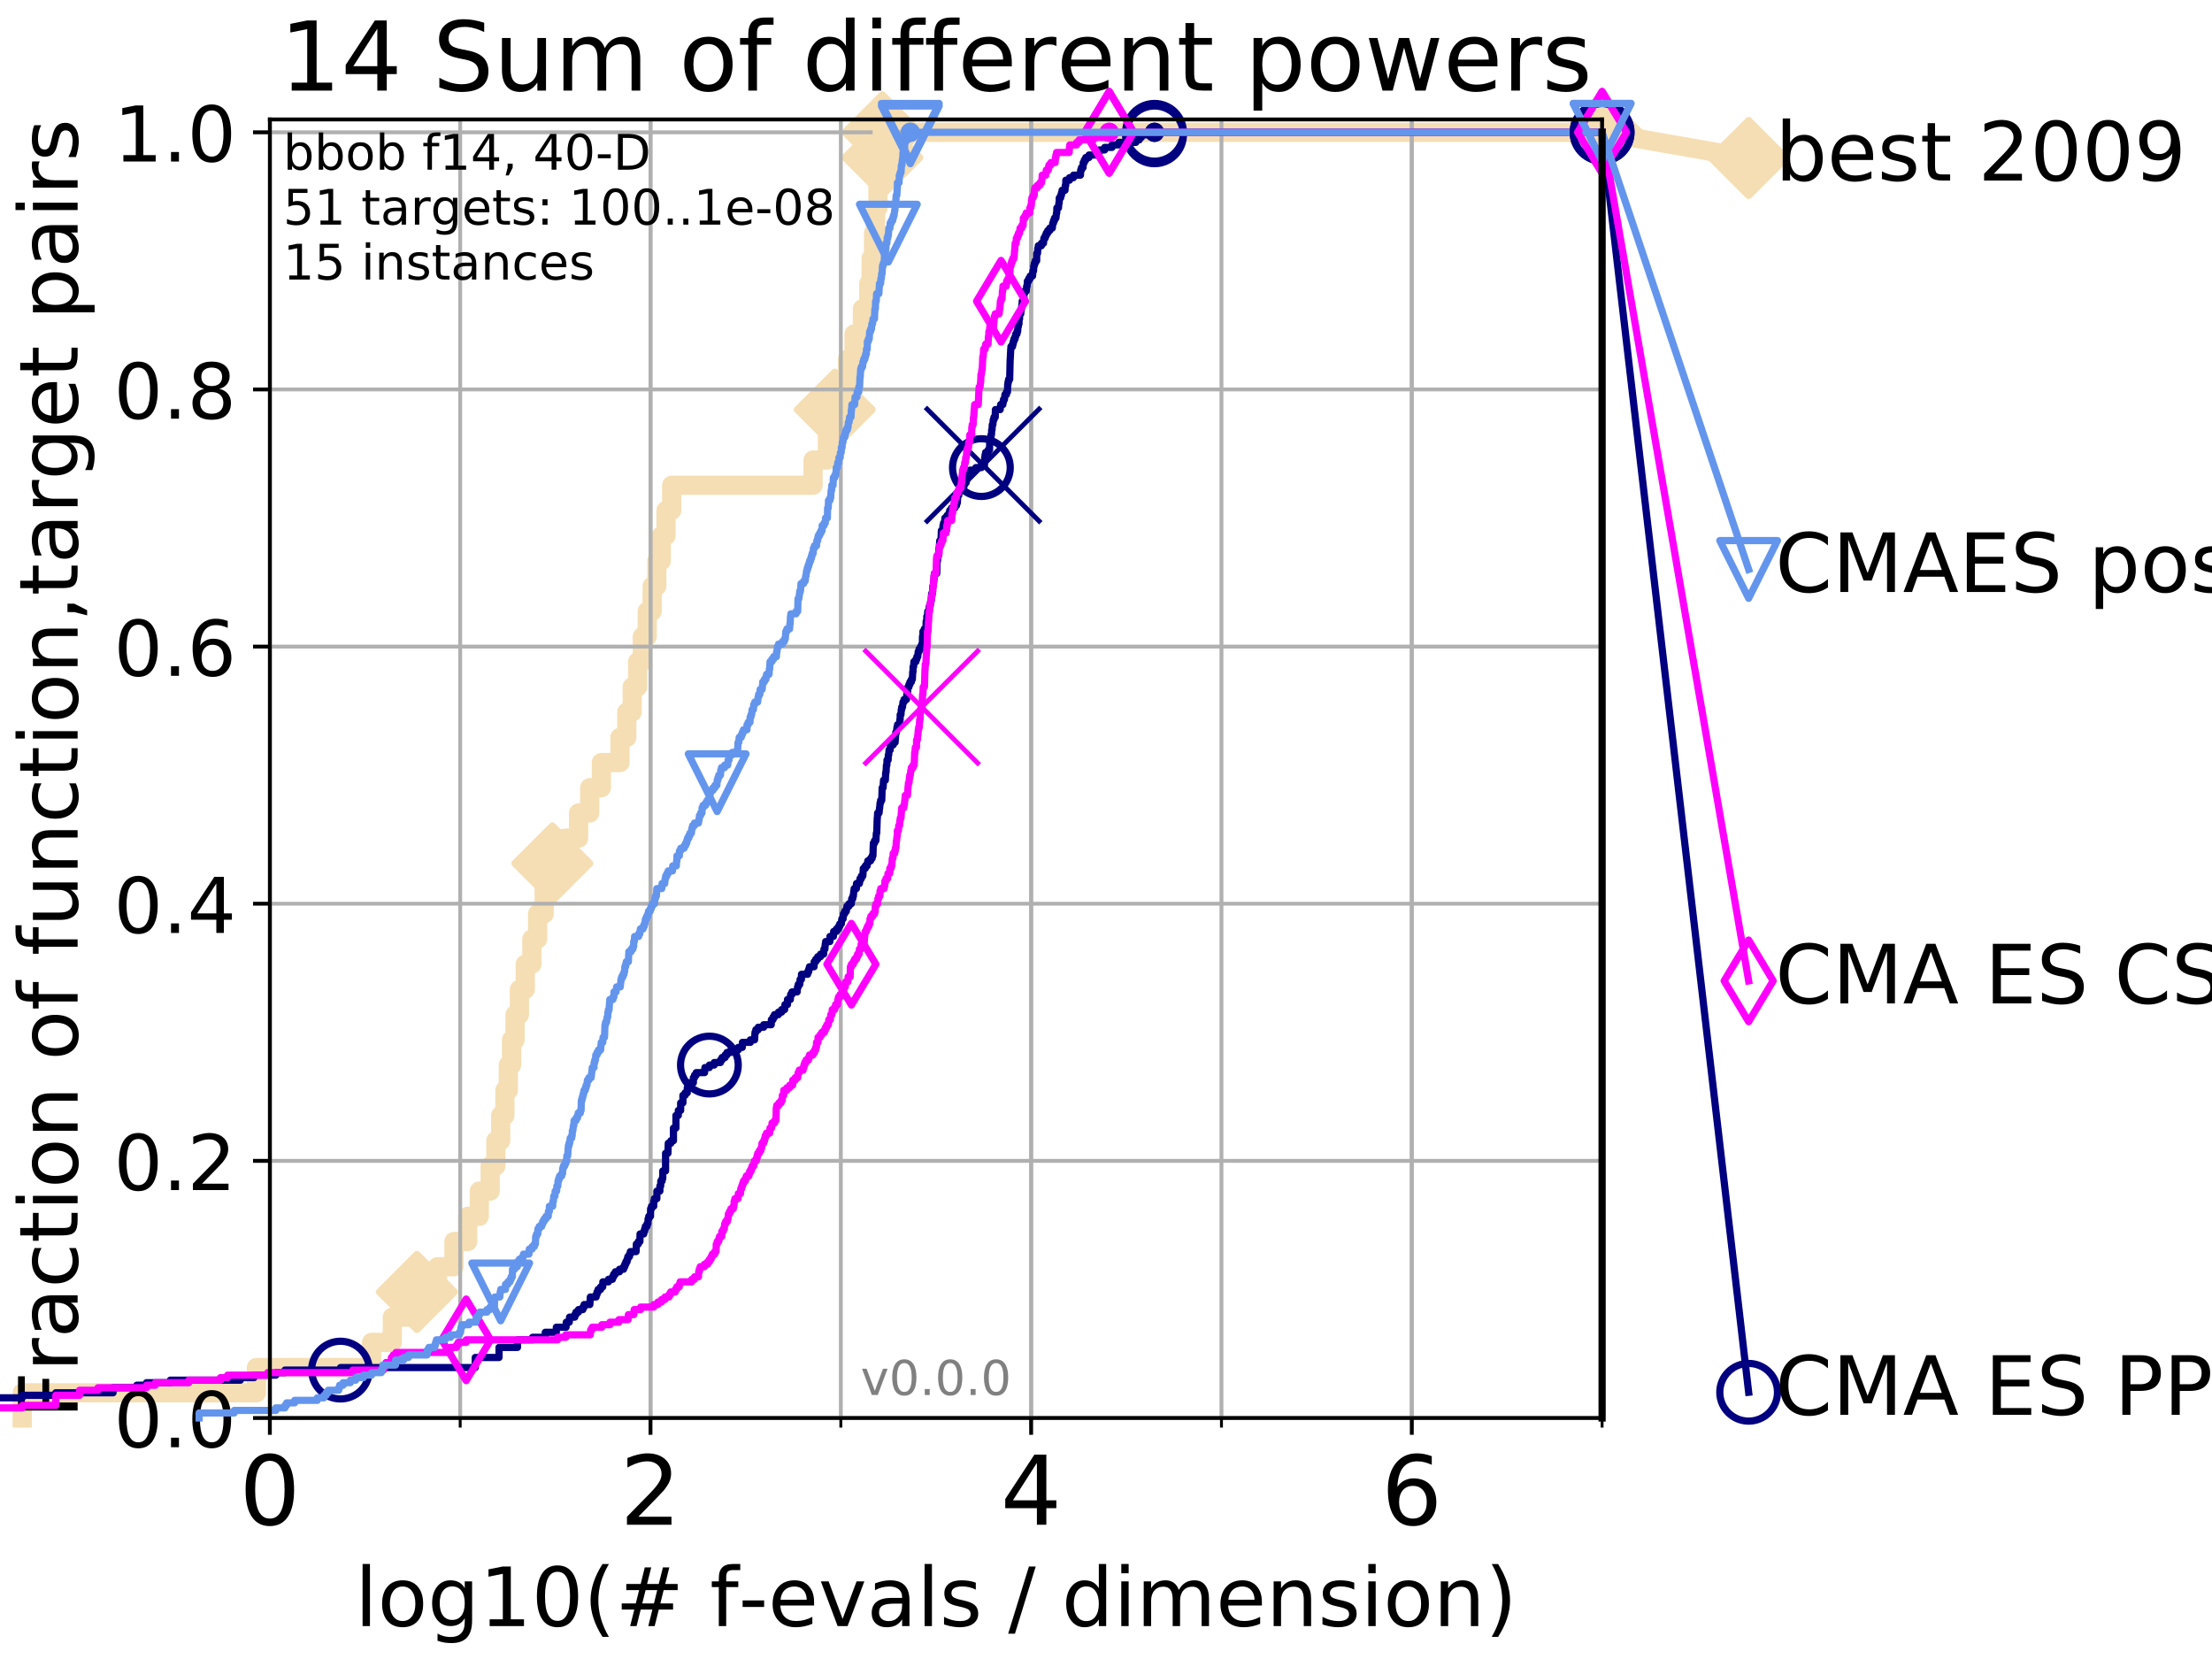 <?xml version="1.0" encoding="utf-8" standalone="no"?>
<!DOCTYPE svg PUBLIC "-//W3C//DTD SVG 1.1//EN"
  "http://www.w3.org/Graphics/SVG/1.1/DTD/svg11.dtd">
<!-- Created with matplotlib (http://matplotlib.org/) -->
<svg height="345pt" version="1.1" viewBox="0 0 460 345" width="460pt" xmlns="http://www.w3.org/2000/svg" xmlns:xlink="http://www.w3.org/1999/xlink">
 <defs>
  <style type="text/css">
*{stroke-linecap:butt;stroke-linejoin:round;}
  </style>
 </defs>
 <g id="figure_1">
  <g id="patch_1">
   <path d="M 0 345.6 
L 460.8 345.6 
L 460.8 0 
L 0 0 
z
" style="fill:#ffffff;"/>
  </g>
  <g id="axes_1">
   <g id="patch_2">
    <path d="M 56.12 294.88 
L 333.168 294.88 
L 333.168 24.84 
L 56.12 24.84 
z
" style="fill:#ffffff;"/>
   </g>
   <g id="line2d_1">
    <path d="M 4.627 294.88 
L 4.627 289.638 
L 53.327 289.638 
L 53.327 284.395 
L 77.281 284.395 
L 77.281 279.153 
L 81.587 279.153 
L 81.587 273.91 
L 86.702 273.91 
L 86.702 268.668 
L 90.981 268.668 
L 90.981 263.425 
L 94.405 263.425 
L 94.405 258.183 
L 97.258 258.183 
L 97.258 252.94 
L 99.671 252.94 
L 99.671 247.698 
L 101.936 247.698 
L 101.936 242.455 
L 103.12 242.455 
L 103.12 237.213 
L 104.123 237.213 
L 104.123 231.97 
L 104.995 231.97 
L 104.995 226.728 
L 105.706 226.728 
L 105.706 221.485 
L 106.388 221.485 
L 106.388 216.243 
L 107.111 216.243 
L 107.111 211 
L 108.016 211 
L 108.016 205.758 
L 109.231 205.758 
L 109.231 200.515 
L 110.603 200.515 
L 110.603 195.273 
L 111.805 195.273 
L 111.805 190.03 
L 113.164 190.03 
L 113.164 184.788 
L 114.866 184.788 
L 114.866 179.546 
L 117.439 179.546 
L 117.439 174.303 
L 120.324 174.303 
L 120.324 169.061 
L 122.634 169.061 
L 122.634 163.818 
L 125.055 163.818 
L 125.055 158.576 
L 128.93 158.576 
L 128.93 153.333 
L 130.343 153.333 
L 130.343 148.091 
L 131.463 148.091 
L 131.463 142.848 
L 132.614 142.848 
L 132.614 137.606 
L 133.575 137.606 
L 133.575 132.363 
L 134.593 132.363 
L 134.593 127.121 
L 135.625 127.121 
L 135.625 121.878 
L 136.587 121.878 
L 136.587 116.636 
L 137.517 116.636 
L 137.517 111.393 
L 138.5 111.393 
L 138.5 106.151 
L 139.687 106.151 
L 139.687 100.908 
L 169.084 100.908 
L 169.084 95.666 
L 172.066 95.666 
L 172.066 90.423 
L 173.595 90.423 
L 173.595 85.181 
L 175.172 85.181 
L 175.172 79.938 
L 176.24 79.938 
L 176.24 74.696 
L 177.607 74.696 
L 177.607 69.453 
L 179.345 69.453 
L 179.345 64.211 
L 180.666 64.211 
L 180.666 58.969 
L 181.156 58.969 
L 181.156 53.726 
L 181.653 53.726 
L 181.653 48.484 
L 182.096 48.484 
L 182.096 43.241 
L 182.577 43.241 
L 182.577 37.999 
L 183.025 37.999 
L 183.025 32.756 
L 183.496 32.756 
L 183.496 27.514 
L 333.168 27.514 
" style="fill:none;stroke:#f5deb3;stroke-linecap:square;stroke-width:4;"/>
   </g>
   <g id="line2d_2">
    <defs>
     <path d="M -0 7.778 
L 7.778 0 
L 0 -7.778 
L -7.778 -0 
z
" id="ma99dbb57cf" style="stroke:#f5deb3;stroke-linejoin:miter;stroke-width:1.5;"/>
    </defs>
    <g>
     <use style="fill:#f5deb3;stroke:#f5deb3;stroke-linejoin:miter;stroke-width:1.5;" x="86.702" xlink:href="#ma99dbb57cf" y="268.668"/>
     <use style="fill:#f5deb3;stroke:#f5deb3;stroke-linejoin:miter;stroke-width:1.5;" x="114.866" xlink:href="#ma99dbb57cf" y="179.546"/>
     <use style="fill:#f5deb3;stroke:#f5deb3;stroke-linejoin:miter;stroke-width:1.5;" x="173.595" xlink:href="#ma99dbb57cf" y="85.181"/>
     <use style="fill:#f5deb3;stroke:#f5deb3;stroke-linejoin:miter;stroke-width:1.5;" x="183.496" xlink:href="#ma99dbb57cf" y="32.756"/>
     <use style="fill:#f5deb3;stroke:#f5deb3;stroke-linejoin:miter;stroke-width:1.5;" x="183.496" xlink:href="#ma99dbb57cf" y="27.514"/>
     <use style="fill:#f5deb3;stroke:#f5deb3;stroke-linejoin:miter;stroke-width:1.5;" x="333.168" xlink:href="#ma99dbb57cf" y="27.514"/>
    </g>
   </g>
   <g id="line2d_3">
    <path style="fill:none;stroke:#f5deb3;stroke-linecap:square;stroke-width:4;"/>
    <g/>
   </g>
   <g id="line2d_4">
    <path d="M 333.168 27.514 
L 363.643 32.861 
" style="fill:none;stroke:#f5deb3;stroke-linecap:square;stroke-width:4;"/>
    <g>
     <use style="fill:#f5deb3;stroke:#f5deb3;stroke-linejoin:miter;stroke-width:1.5;" x="333.168" xlink:href="#ma99dbb57cf" y="27.514"/>
     <use style="fill:#f5deb3;stroke:#f5deb3;stroke-linejoin:miter;stroke-width:1.5;" x="363.643" xlink:href="#ma99dbb57cf" y="32.861"/>
    </g>
   </g>
   <g id="matplotlib.axis_1">
    <g id="xtick_1">
     <g id="line2d_5">
      <path clip-path="url(#p47b6cbcf3f)" d="M 56.12 294.88 
L 56.12 24.84 
" style="fill:none;stroke:#b0b0b0;stroke-linecap:square;stroke-width:0.8;"/>
     </g>
     <g id="line2d_6">
      <defs>
       <path d="M 0 0 
L 0 3.5 
" id="m82bbfc00b5" style="stroke:#000000;stroke-width:0.8;"/>
      </defs>
      <g>
       <use style="stroke:#000000;stroke-width:0.8;" x="56.12" xlink:href="#m82bbfc00b5" y="294.88"/>
      </g>
     </g>
     <g id="text_1">
      <!-- 0 -->
      <defs>
       <path d="M 31.781 66.406 
Q 24.172 66.406 20.328 58.906 
Q 16.5 51.422 16.5 36.375 
Q 16.5 21.391 20.328 13.891 
Q 24.172 6.391 31.781 6.391 
Q 39.453 6.391 43.281 13.891 
Q 47.125 21.391 47.125 36.375 
Q 47.125 51.422 43.281 58.906 
Q 39.453 66.406 31.781 66.406 
z
M 31.781 74.219 
Q 44.047 74.219 50.516 64.516 
Q 56.984 54.828 56.984 36.375 
Q 56.984 17.969 50.516 8.266 
Q 44.047 -1.422 31.781 -1.422 
Q 19.531 -1.422 13.062 8.266 
Q 6.594 17.969 6.594 36.375 
Q 6.594 54.828 13.062 64.516 
Q 19.531 74.219 31.781 74.219 
z
" id="DejaVuSans-30"/>
      </defs>
      <g transform="translate(49.758 317.077)scale(0.2 -0.2)">
       <use xlink:href="#DejaVuSans-30"/>
      </g>
     </g>
    </g>
    <g id="xtick_2">
     <g id="line2d_7">
      <path clip-path="url(#p47b6cbcf3f)" d="M 135.277 294.88 
L 135.277 24.84 
" style="fill:none;stroke:#b0b0b0;stroke-linecap:square;stroke-width:0.8;"/>
     </g>
     <g id="line2d_8">
      <g>
       <use style="stroke:#000000;stroke-width:0.8;" x="135.277" xlink:href="#m82bbfc00b5" y="294.88"/>
      </g>
     </g>
     <g id="text_2">
      <!-- 2 -->
      <defs>
       <path d="M 19.188 8.297 
L 53.609 8.297 
L 53.609 0 
L 7.328 0 
L 7.328 8.297 
Q 12.938 14.109 22.625 23.891 
Q 32.328 33.688 34.812 36.531 
Q 39.547 41.844 41.422 45.531 
Q 43.312 49.219 43.312 52.781 
Q 43.312 58.594 39.234 62.25 
Q 35.156 65.922 28.609 65.922 
Q 23.969 65.922 18.812 64.312 
Q 13.672 62.703 7.812 59.422 
L 7.812 69.391 
Q 13.766 71.781 18.938 73 
Q 24.125 74.219 28.422 74.219 
Q 39.75 74.219 46.484 68.547 
Q 53.219 62.891 53.219 53.422 
Q 53.219 48.922 51.531 44.891 
Q 49.859 40.875 45.406 35.406 
Q 44.188 33.984 37.641 27.219 
Q 31.109 20.453 19.188 8.297 
z
" id="DejaVuSans-32"/>
      </defs>
      <g transform="translate(128.914 317.077)scale(0.2 -0.2)">
       <use xlink:href="#DejaVuSans-32"/>
      </g>
     </g>
    </g>
    <g id="xtick_3">
     <g id="line2d_9">
      <path clip-path="url(#p47b6cbcf3f)" d="M 214.433 294.88 
L 214.433 24.84 
" style="fill:none;stroke:#b0b0b0;stroke-linecap:square;stroke-width:0.8;"/>
     </g>
     <g id="line2d_10">
      <g>
       <use style="stroke:#000000;stroke-width:0.8;" x="214.433" xlink:href="#m82bbfc00b5" y="294.88"/>
      </g>
     </g>
     <g id="text_3">
      <!-- 4 -->
      <defs>
       <path d="M 37.797 64.312 
L 12.891 25.391 
L 37.797 25.391 
z
M 35.203 72.906 
L 47.609 72.906 
L 47.609 25.391 
L 58.016 25.391 
L 58.016 17.188 
L 47.609 17.188 
L 47.609 0 
L 37.797 0 
L 37.797 17.188 
L 4.891 17.188 
L 4.891 26.703 
z
" id="DejaVuSans-34"/>
      </defs>
      <g transform="translate(208.071 317.077)scale(0.2 -0.2)">
       <use xlink:href="#DejaVuSans-34"/>
      </g>
     </g>
    </g>
    <g id="xtick_4">
     <g id="line2d_11">
      <path clip-path="url(#p47b6cbcf3f)" d="M 293.59 294.88 
L 293.59 24.84 
" style="fill:none;stroke:#b0b0b0;stroke-linecap:square;stroke-width:0.8;"/>
     </g>
     <g id="line2d_12">
      <g>
       <use style="stroke:#000000;stroke-width:0.8;" x="293.59" xlink:href="#m82bbfc00b5" y="294.88"/>
      </g>
     </g>
     <g id="text_4">
      <!-- 6 -->
      <defs>
       <path d="M 33.016 40.375 
Q 26.375 40.375 22.484 35.828 
Q 18.609 31.297 18.609 23.391 
Q 18.609 15.531 22.484 10.953 
Q 26.375 6.391 33.016 6.391 
Q 39.656 6.391 43.531 10.953 
Q 47.406 15.531 47.406 23.391 
Q 47.406 31.297 43.531 35.828 
Q 39.656 40.375 33.016 40.375 
z
M 52.594 71.297 
L 52.594 62.312 
Q 48.875 64.062 45.094 64.984 
Q 41.312 65.922 37.594 65.922 
Q 27.828 65.922 22.672 59.328 
Q 17.531 52.734 16.797 39.406 
Q 19.672 43.656 24.016 45.922 
Q 28.375 48.188 33.594 48.188 
Q 44.578 48.188 50.953 41.516 
Q 57.328 34.859 57.328 23.391 
Q 57.328 12.156 50.688 5.359 
Q 44.047 -1.422 33.016 -1.422 
Q 20.359 -1.422 13.672 8.266 
Q 6.984 17.969 6.984 36.375 
Q 6.984 53.656 15.188 63.938 
Q 23.391 74.219 37.203 74.219 
Q 40.922 74.219 44.703 73.484 
Q 48.484 72.75 52.594 71.297 
z
" id="DejaVuSans-36"/>
      </defs>
      <g transform="translate(287.227 317.077)scale(0.2 -0.2)">
       <use xlink:href="#DejaVuSans-36"/>
      </g>
     </g>
    </g>
    <g id="xtick_5">
     <g id="line2d_13">
      <path clip-path="url(#p47b6cbcf3f)" d="M 56.12 294.88 
L 56.12 24.84 
" style="fill:none;stroke:#b0b0b0;stroke-linecap:square;stroke-width:0.8;"/>
     </g>
     <g id="line2d_14">
      <defs>
       <path d="M 0 0 
L 0 2 
" id="m3fd55cfa14" style="stroke:#000000;stroke-width:0.6;"/>
      </defs>
      <g>
       <use style="stroke:#000000;stroke-width:0.6;" x="56.12" xlink:href="#m3fd55cfa14" y="294.88"/>
      </g>
     </g>
    </g>
    <g id="xtick_6">
     <g id="line2d_15">
      <path clip-path="url(#p47b6cbcf3f)" d="M 95.698 294.88 
L 95.698 24.84 
" style="fill:none;stroke:#b0b0b0;stroke-linecap:square;stroke-width:0.8;"/>
     </g>
     <g id="line2d_16">
      <g>
       <use style="stroke:#000000;stroke-width:0.6;" x="95.698" xlink:href="#m3fd55cfa14" y="294.88"/>
      </g>
     </g>
    </g>
    <g id="xtick_7">
     <g id="line2d_17">
      <path clip-path="url(#p47b6cbcf3f)" d="M 135.277 294.88 
L 135.277 24.84 
" style="fill:none;stroke:#b0b0b0;stroke-linecap:square;stroke-width:0.8;"/>
     </g>
     <g id="line2d_18">
      <g>
       <use style="stroke:#000000;stroke-width:0.6;" x="135.277" xlink:href="#m3fd55cfa14" y="294.88"/>
      </g>
     </g>
    </g>
    <g id="xtick_8">
     <g id="line2d_19">
      <path clip-path="url(#p47b6cbcf3f)" d="M 174.855 294.88 
L 174.855 24.84 
" style="fill:none;stroke:#b0b0b0;stroke-linecap:square;stroke-width:0.8;"/>
     </g>
     <g id="line2d_20">
      <g>
       <use style="stroke:#000000;stroke-width:0.6;" x="174.855" xlink:href="#m3fd55cfa14" y="294.88"/>
      </g>
     </g>
    </g>
    <g id="xtick_9">
     <g id="line2d_21">
      <path clip-path="url(#p47b6cbcf3f)" d="M 214.433 294.88 
L 214.433 24.84 
" style="fill:none;stroke:#b0b0b0;stroke-linecap:square;stroke-width:0.8;"/>
     </g>
     <g id="line2d_22">
      <g>
       <use style="stroke:#000000;stroke-width:0.6;" x="214.433" xlink:href="#m3fd55cfa14" y="294.88"/>
      </g>
     </g>
    </g>
    <g id="xtick_10">
     <g id="line2d_23">
      <path clip-path="url(#p47b6cbcf3f)" d="M 254.011 294.88 
L 254.011 24.84 
" style="fill:none;stroke:#b0b0b0;stroke-linecap:square;stroke-width:0.8;"/>
     </g>
     <g id="line2d_24">
      <g>
       <use style="stroke:#000000;stroke-width:0.6;" x="254.011" xlink:href="#m3fd55cfa14" y="294.88"/>
      </g>
     </g>
    </g>
    <g id="xtick_11">
     <g id="line2d_25">
      <path clip-path="url(#p47b6cbcf3f)" d="M 293.59 294.88 
L 293.59 24.84 
" style="fill:none;stroke:#b0b0b0;stroke-linecap:square;stroke-width:0.8;"/>
     </g>
     <g id="line2d_26">
      <g>
       <use style="stroke:#000000;stroke-width:0.6;" x="293.59" xlink:href="#m3fd55cfa14" y="294.88"/>
      </g>
     </g>
    </g>
    <g id="xtick_12">
     <g id="line2d_27">
      <path clip-path="url(#p47b6cbcf3f)" d="M 333.168 294.88 
L 333.168 24.84 
" style="fill:none;stroke:#b0b0b0;stroke-linecap:square;stroke-width:0.8;"/>
     </g>
     <g id="line2d_28">
      <g>
       <use style="stroke:#000000;stroke-width:0.6;" x="333.168" xlink:href="#m3fd55cfa14" y="294.88"/>
      </g>
     </g>
    </g>
    <g id="text_5">
     <!-- log10(# f-evals / dimension) -->
     <defs>
      <path d="M 9.422 75.984 
L 18.406 75.984 
L 18.406 0 
L 9.422 0 
z
" id="DejaVuSans-6c"/>
      <path d="M 30.609 48.391 
Q 23.391 48.391 19.188 42.75 
Q 14.984 37.109 14.984 27.297 
Q 14.984 17.484 19.156 11.844 
Q 23.344 6.203 30.609 6.203 
Q 37.797 6.203 41.984 11.859 
Q 46.188 17.531 46.188 27.297 
Q 46.188 37.016 41.984 42.703 
Q 37.797 48.391 30.609 48.391 
z
M 30.609 56 
Q 42.328 56 49.016 48.375 
Q 55.719 40.766 55.719 27.297 
Q 55.719 13.875 49.016 6.219 
Q 42.328 -1.422 30.609 -1.422 
Q 18.844 -1.422 12.172 6.219 
Q 5.516 13.875 5.516 27.297 
Q 5.516 40.766 12.172 48.375 
Q 18.844 56 30.609 56 
z
" id="DejaVuSans-6f"/>
      <path d="M 45.406 27.984 
Q 45.406 37.75 41.375 43.109 
Q 37.359 48.484 30.078 48.484 
Q 22.859 48.484 18.828 43.109 
Q 14.797 37.75 14.797 27.984 
Q 14.797 18.266 18.828 12.891 
Q 22.859 7.516 30.078 7.516 
Q 37.359 7.516 41.375 12.891 
Q 45.406 18.266 45.406 27.984 
z
M 54.391 6.781 
Q 54.391 -7.172 48.188 -13.984 
Q 42 -20.797 29.203 -20.797 
Q 24.469 -20.797 20.266 -20.094 
Q 16.062 -19.391 12.109 -17.922 
L 12.109 -9.188 
Q 16.062 -11.328 19.922 -12.344 
Q 23.781 -13.375 27.781 -13.375 
Q 36.625 -13.375 41.016 -8.766 
Q 45.406 -4.156 45.406 5.172 
L 45.406 9.625 
Q 42.625 4.781 38.281 2.391 
Q 33.938 0 27.875 0 
Q 17.828 0 11.672 7.656 
Q 5.516 15.328 5.516 27.984 
Q 5.516 40.672 11.672 48.328 
Q 17.828 56 27.875 56 
Q 33.938 56 38.281 53.609 
Q 42.625 51.219 45.406 46.391 
L 45.406 54.688 
L 54.391 54.688 
z
" id="DejaVuSans-67"/>
      <path d="M 12.406 8.297 
L 28.516 8.297 
L 28.516 63.922 
L 10.984 60.406 
L 10.984 69.391 
L 28.422 72.906 
L 38.281 72.906 
L 38.281 8.297 
L 54.391 8.297 
L 54.391 0 
L 12.406 0 
z
" id="DejaVuSans-31"/>
      <path d="M 31 75.875 
Q 24.469 64.656 21.281 53.656 
Q 18.109 42.672 18.109 31.391 
Q 18.109 20.125 21.312 9.062 
Q 24.516 -2 31 -13.188 
L 23.188 -13.188 
Q 15.875 -1.703 12.234 9.375 
Q 8.594 20.453 8.594 31.391 
Q 8.594 42.281 12.203 53.312 
Q 15.828 64.359 23.188 75.875 
z
" id="DejaVuSans-28"/>
      <path d="M 51.125 44 
L 36.922 44 
L 32.812 27.688 
L 47.125 27.688 
z
M 43.797 71.781 
L 38.719 51.516 
L 52.984 51.516 
L 58.109 71.781 
L 65.922 71.781 
L 60.891 51.516 
L 76.125 51.516 
L 76.125 44 
L 58.984 44 
L 54.984 27.688 
L 70.516 27.688 
L 70.516 20.219 
L 53.078 20.219 
L 48 0 
L 40.188 0 
L 45.219 20.219 
L 30.906 20.219 
L 25.875 0 
L 18.016 0 
L 23.094 20.219 
L 7.719 20.219 
L 7.719 27.688 
L 24.906 27.688 
L 29 44 
L 13.281 44 
L 13.281 51.516 
L 30.906 51.516 
L 35.891 71.781 
z
" id="DejaVuSans-23"/>
      <path id="DejaVuSans-20"/>
      <path d="M 37.109 75.984 
L 37.109 68.5 
L 28.516 68.5 
Q 23.688 68.5 21.797 66.547 
Q 19.922 64.594 19.922 59.516 
L 19.922 54.688 
L 34.719 54.688 
L 34.719 47.703 
L 19.922 47.703 
L 19.922 0 
L 10.891 0 
L 10.891 47.703 
L 2.297 47.703 
L 2.297 54.688 
L 10.891 54.688 
L 10.891 58.5 
Q 10.891 67.625 15.141 71.797 
Q 19.391 75.984 28.609 75.984 
z
" id="DejaVuSans-66"/>
      <path d="M 4.891 31.391 
L 31.203 31.391 
L 31.203 23.391 
L 4.891 23.391 
z
" id="DejaVuSans-2d"/>
      <path d="M 56.203 29.594 
L 56.203 25.203 
L 14.891 25.203 
Q 15.484 15.922 20.484 11.062 
Q 25.484 6.203 34.422 6.203 
Q 39.594 6.203 44.453 7.469 
Q 49.312 8.734 54.109 11.281 
L 54.109 2.781 
Q 49.266 0.734 44.188 -0.344 
Q 39.109 -1.422 33.891 -1.422 
Q 20.797 -1.422 13.156 6.188 
Q 5.516 13.812 5.516 26.812 
Q 5.516 40.234 12.766 48.109 
Q 20.016 56 32.328 56 
Q 43.359 56 49.781 48.891 
Q 56.203 41.797 56.203 29.594 
z
M 47.219 32.234 
Q 47.125 39.594 43.094 43.984 
Q 39.062 48.391 32.422 48.391 
Q 24.906 48.391 20.391 44.141 
Q 15.875 39.891 15.188 32.172 
z
" id="DejaVuSans-65"/>
      <path d="M 2.984 54.688 
L 12.5 54.688 
L 29.594 8.797 
L 46.688 54.688 
L 56.203 54.688 
L 35.688 0 
L 23.484 0 
z
" id="DejaVuSans-76"/>
      <path d="M 34.281 27.484 
Q 23.391 27.484 19.188 25 
Q 14.984 22.516 14.984 16.5 
Q 14.984 11.719 18.141 8.906 
Q 21.297 6.109 26.703 6.109 
Q 34.188 6.109 38.703 11.406 
Q 43.219 16.703 43.219 25.484 
L 43.219 27.484 
z
M 52.203 31.203 
L 52.203 0 
L 43.219 0 
L 43.219 8.297 
Q 40.141 3.328 35.547 0.953 
Q 30.953 -1.422 24.312 -1.422 
Q 15.922 -1.422 10.953 3.297 
Q 6 8.016 6 15.922 
Q 6 25.141 12.172 29.828 
Q 18.359 34.516 30.609 34.516 
L 43.219 34.516 
L 43.219 35.406 
Q 43.219 41.609 39.141 45 
Q 35.062 48.391 27.688 48.391 
Q 23 48.391 18.547 47.266 
Q 14.109 46.141 10.016 43.891 
L 10.016 52.203 
Q 14.938 54.109 19.578 55.047 
Q 24.219 56 28.609 56 
Q 40.484 56 46.344 49.844 
Q 52.203 43.703 52.203 31.203 
z
" id="DejaVuSans-61"/>
      <path d="M 44.281 53.078 
L 44.281 44.578 
Q 40.484 46.531 36.375 47.5 
Q 32.281 48.484 27.875 48.484 
Q 21.188 48.484 17.844 46.438 
Q 14.5 44.391 14.5 40.281 
Q 14.5 37.156 16.891 35.375 
Q 19.281 33.594 26.516 31.984 
L 29.594 31.297 
Q 39.156 29.25 43.188 25.516 
Q 47.219 21.781 47.219 15.094 
Q 47.219 7.469 41.188 3.016 
Q 35.156 -1.422 24.609 -1.422 
Q 20.219 -1.422 15.453 -0.562 
Q 10.688 0.297 5.422 2 
L 5.422 11.281 
Q 10.406 8.688 15.234 7.391 
Q 20.062 6.109 24.812 6.109 
Q 31.156 6.109 34.562 8.281 
Q 37.984 10.453 37.984 14.406 
Q 37.984 18.062 35.516 20.016 
Q 33.062 21.969 24.703 23.781 
L 21.578 24.516 
Q 13.234 26.266 9.516 29.906 
Q 5.812 33.547 5.812 39.891 
Q 5.812 47.609 11.281 51.797 
Q 16.75 56 26.812 56 
Q 31.781 56 36.172 55.266 
Q 40.578 54.547 44.281 53.078 
z
" id="DejaVuSans-73"/>
      <path d="M 25.391 72.906 
L 33.688 72.906 
L 8.297 -9.281 
L 0 -9.281 
z
" id="DejaVuSans-2f"/>
      <path d="M 45.406 46.391 
L 45.406 75.984 
L 54.391 75.984 
L 54.391 0 
L 45.406 0 
L 45.406 8.203 
Q 42.578 3.328 38.25 0.953 
Q 33.938 -1.422 27.875 -1.422 
Q 17.969 -1.422 11.734 6.484 
Q 5.516 14.406 5.516 27.297 
Q 5.516 40.188 11.734 48.094 
Q 17.969 56 27.875 56 
Q 33.938 56 38.25 53.625 
Q 42.578 51.266 45.406 46.391 
z
M 14.797 27.297 
Q 14.797 17.391 18.875 11.75 
Q 22.953 6.109 30.078 6.109 
Q 37.203 6.109 41.297 11.75 
Q 45.406 17.391 45.406 27.297 
Q 45.406 37.203 41.297 42.844 
Q 37.203 48.484 30.078 48.484 
Q 22.953 48.484 18.875 42.844 
Q 14.797 37.203 14.797 27.297 
z
" id="DejaVuSans-64"/>
      <path d="M 9.422 54.688 
L 18.406 54.688 
L 18.406 0 
L 9.422 0 
z
M 9.422 75.984 
L 18.406 75.984 
L 18.406 64.594 
L 9.422 64.594 
z
" id="DejaVuSans-69"/>
      <path d="M 52 44.188 
Q 55.375 50.25 60.062 53.125 
Q 64.75 56 71.094 56 
Q 79.641 56 84.281 50.016 
Q 88.922 44.047 88.922 33.016 
L 88.922 0 
L 79.891 0 
L 79.891 32.719 
Q 79.891 40.578 77.094 44.375 
Q 74.312 48.188 68.609 48.188 
Q 61.625 48.188 57.562 43.547 
Q 53.516 38.922 53.516 30.906 
L 53.516 0 
L 44.484 0 
L 44.484 32.719 
Q 44.484 40.625 41.703 44.406 
Q 38.922 48.188 33.109 48.188 
Q 26.219 48.188 22.156 43.531 
Q 18.109 38.875 18.109 30.906 
L 18.109 0 
L 9.078 0 
L 9.078 54.688 
L 18.109 54.688 
L 18.109 46.188 
Q 21.188 51.219 25.484 53.609 
Q 29.781 56 35.688 56 
Q 41.656 56 45.828 52.969 
Q 50 49.953 52 44.188 
z
" id="DejaVuSans-6d"/>
      <path d="M 54.891 33.016 
L 54.891 0 
L 45.906 0 
L 45.906 32.719 
Q 45.906 40.484 42.875 44.328 
Q 39.844 48.188 33.797 48.188 
Q 26.516 48.188 22.312 43.547 
Q 18.109 38.922 18.109 30.906 
L 18.109 0 
L 9.078 0 
L 9.078 54.688 
L 18.109 54.688 
L 18.109 46.188 
Q 21.344 51.125 25.703 53.562 
Q 30.078 56 35.797 56 
Q 45.219 56 50.047 50.172 
Q 54.891 44.344 54.891 33.016 
z
" id="DejaVuSans-6e"/>
      <path d="M 8.016 75.875 
L 15.828 75.875 
Q 23.141 64.359 26.781 53.312 
Q 30.422 42.281 30.422 31.391 
Q 30.422 20.453 26.781 9.375 
Q 23.141 -1.703 15.828 -13.188 
L 8.016 -13.188 
Q 14.5 -2 17.703 9.062 
Q 20.906 20.125 20.906 31.391 
Q 20.906 42.672 17.703 53.656 
Q 14.5 64.656 8.016 75.875 
z
" id="DejaVuSans-29"/>
     </defs>
     <g transform="translate(73.803 338.154)scale(0.17 -0.17)">
      <use xlink:href="#DejaVuSans-6c"/>
      <use x="27.783" xlink:href="#DejaVuSans-6f"/>
      <use x="88.965" xlink:href="#DejaVuSans-67"/>
      <use x="152.441" xlink:href="#DejaVuSans-31"/>
      <use x="216.064" xlink:href="#DejaVuSans-30"/>
      <use x="279.688" xlink:href="#DejaVuSans-28"/>
      <use x="318.701" xlink:href="#DejaVuSans-23"/>
      <use x="402.49" xlink:href="#DejaVuSans-20"/>
      <use x="434.277" xlink:href="#DejaVuSans-66"/>
      <use x="469.404" xlink:href="#DejaVuSans-2d"/>
      <use x="505.488" xlink:href="#DejaVuSans-65"/>
      <use x="567.012" xlink:href="#DejaVuSans-76"/>
      <use x="626.191" xlink:href="#DejaVuSans-61"/>
      <use x="687.471" xlink:href="#DejaVuSans-6c"/>
      <use x="715.254" xlink:href="#DejaVuSans-73"/>
      <use x="767.354" xlink:href="#DejaVuSans-20"/>
      <use x="799.141" xlink:href="#DejaVuSans-2f"/>
      <use x="832.832" xlink:href="#DejaVuSans-20"/>
      <use x="864.619" xlink:href="#DejaVuSans-64"/>
      <use x="928.096" xlink:href="#DejaVuSans-69"/>
      <use x="955.879" xlink:href="#DejaVuSans-6d"/>
      <use x="1053.291" xlink:href="#DejaVuSans-65"/>
      <use x="1114.814" xlink:href="#DejaVuSans-6e"/>
      <use x="1178.193" xlink:href="#DejaVuSans-73"/>
      <use x="1230.293" xlink:href="#DejaVuSans-69"/>
      <use x="1258.076" xlink:href="#DejaVuSans-6f"/>
      <use x="1319.258" xlink:href="#DejaVuSans-6e"/>
      <use x="1382.637" xlink:href="#DejaVuSans-29"/>
     </g>
    </g>
   </g>
   <g id="matplotlib.axis_2">
    <g id="ytick_1">
     <g id="line2d_29">
      <path clip-path="url(#p47b6cbcf3f)" d="M 56.12 294.88 
L 333.168 294.88 
" style="fill:none;stroke:#b0b0b0;stroke-linecap:square;stroke-width:0.8;"/>
     </g>
     <g id="line2d_30">
      <defs>
       <path d="M 0 0 
L -3.5 0 
" id="m9613e5728c" style="stroke:#000000;stroke-width:0.8;"/>
      </defs>
      <g>
       <use style="stroke:#000000;stroke-width:0.8;" x="56.12" xlink:href="#m9613e5728c" y="294.88"/>
      </g>
     </g>
     <g id="text_6">
      <!-- 0.0 -->
      <defs>
       <path d="M 10.688 12.406 
L 21 12.406 
L 21 0 
L 10.688 0 
z
" id="DejaVuSans-2e"/>
      </defs>
      <g transform="translate(23.675 300.959)scale(0.16 -0.16)">
       <use xlink:href="#DejaVuSans-30"/>
       <use x="63.623" xlink:href="#DejaVuSans-2e"/>
       <use x="95.41" xlink:href="#DejaVuSans-30"/>
      </g>
     </g>
    </g>
    <g id="ytick_2">
     <g id="line2d_31">
      <path clip-path="url(#p47b6cbcf3f)" d="M 56.12 241.407 
L 333.168 241.407 
" style="fill:none;stroke:#b0b0b0;stroke-linecap:square;stroke-width:0.8;"/>
     </g>
     <g id="line2d_32">
      <g>
       <use style="stroke:#000000;stroke-width:0.8;" x="56.12" xlink:href="#m9613e5728c" y="241.407"/>
      </g>
     </g>
     <g id="text_7">
      <!-- 0.2 -->
      <g transform="translate(23.675 247.485)scale(0.16 -0.16)">
       <use xlink:href="#DejaVuSans-30"/>
       <use x="63.623" xlink:href="#DejaVuSans-2e"/>
       <use x="95.41" xlink:href="#DejaVuSans-32"/>
      </g>
     </g>
    </g>
    <g id="ytick_3">
     <g id="line2d_33">
      <path clip-path="url(#p47b6cbcf3f)" d="M 56.12 187.933 
L 333.168 187.933 
" style="fill:none;stroke:#b0b0b0;stroke-linecap:square;stroke-width:0.8;"/>
     </g>
     <g id="line2d_34">
      <g>
       <use style="stroke:#000000;stroke-width:0.8;" x="56.12" xlink:href="#m9613e5728c" y="187.933"/>
      </g>
     </g>
     <g id="text_8">
      <!-- 0.4 -->
      <g transform="translate(23.675 194.012)scale(0.16 -0.16)">
       <use xlink:href="#DejaVuSans-30"/>
       <use x="63.623" xlink:href="#DejaVuSans-2e"/>
       <use x="95.41" xlink:href="#DejaVuSans-34"/>
      </g>
     </g>
    </g>
    <g id="ytick_4">
     <g id="line2d_35">
      <path clip-path="url(#p47b6cbcf3f)" d="M 56.12 134.46 
L 333.168 134.46 
" style="fill:none;stroke:#b0b0b0;stroke-linecap:square;stroke-width:0.8;"/>
     </g>
     <g id="line2d_36">
      <g>
       <use style="stroke:#000000;stroke-width:0.8;" x="56.12" xlink:href="#m9613e5728c" y="134.46"/>
      </g>
     </g>
     <g id="text_9">
      <!-- 0.6 -->
      <g transform="translate(23.675 140.539)scale(0.16 -0.16)">
       <use xlink:href="#DejaVuSans-30"/>
       <use x="63.623" xlink:href="#DejaVuSans-2e"/>
       <use x="95.41" xlink:href="#DejaVuSans-36"/>
      </g>
     </g>
    </g>
    <g id="ytick_5">
     <g id="line2d_37">
      <path clip-path="url(#p47b6cbcf3f)" d="M 56.12 80.987 
L 333.168 80.987 
" style="fill:none;stroke:#b0b0b0;stroke-linecap:square;stroke-width:0.8;"/>
     </g>
     <g id="line2d_38">
      <g>
       <use style="stroke:#000000;stroke-width:0.8;" x="56.12" xlink:href="#m9613e5728c" y="80.987"/>
      </g>
     </g>
     <g id="text_10">
      <!-- 0.8 -->
      <defs>
       <path d="M 31.781 34.625 
Q 24.75 34.625 20.719 30.859 
Q 16.703 27.094 16.703 20.516 
Q 16.703 13.922 20.719 10.156 
Q 24.75 6.391 31.781 6.391 
Q 38.812 6.391 42.859 10.172 
Q 46.922 13.969 46.922 20.516 
Q 46.922 27.094 42.891 30.859 
Q 38.875 34.625 31.781 34.625 
z
M 21.922 38.812 
Q 15.578 40.375 12.031 44.719 
Q 8.5 49.078 8.5 55.328 
Q 8.5 64.062 14.719 69.141 
Q 20.953 74.219 31.781 74.219 
Q 42.672 74.219 48.875 69.141 
Q 55.078 64.062 55.078 55.328 
Q 55.078 49.078 51.531 44.719 
Q 48 40.375 41.703 38.812 
Q 48.828 37.156 52.797 32.312 
Q 56.781 27.484 56.781 20.516 
Q 56.781 9.906 50.312 4.234 
Q 43.844 -1.422 31.781 -1.422 
Q 19.734 -1.422 13.25 4.234 
Q 6.781 9.906 6.781 20.516 
Q 6.781 27.484 10.781 32.312 
Q 14.797 37.156 21.922 38.812 
z
M 18.312 54.391 
Q 18.312 48.734 21.844 45.562 
Q 25.391 42.391 31.781 42.391 
Q 38.141 42.391 41.719 45.562 
Q 45.312 48.734 45.312 54.391 
Q 45.312 60.062 41.719 63.234 
Q 38.141 66.406 31.781 66.406 
Q 25.391 66.406 21.844 63.234 
Q 18.312 60.062 18.312 54.391 
z
" id="DejaVuSans-38"/>
      </defs>
      <g transform="translate(23.675 87.066)scale(0.16 -0.16)">
       <use xlink:href="#DejaVuSans-30"/>
       <use x="63.623" xlink:href="#DejaVuSans-2e"/>
       <use x="95.41" xlink:href="#DejaVuSans-38"/>
      </g>
     </g>
    </g>
    <g id="ytick_6">
     <g id="line2d_39">
      <path clip-path="url(#p47b6cbcf3f)" d="M 56.12 27.514 
L 333.168 27.514 
" style="fill:none;stroke:#b0b0b0;stroke-linecap:square;stroke-width:0.8;"/>
     </g>
     <g id="line2d_40">
      <g>
       <use style="stroke:#000000;stroke-width:0.8;" x="56.12" xlink:href="#m9613e5728c" y="27.514"/>
      </g>
     </g>
     <g id="text_11">
      <!-- 1.0 -->
      <g transform="translate(23.675 33.592)scale(0.16 -0.16)">
       <use xlink:href="#DejaVuSans-31"/>
       <use x="63.623" xlink:href="#DejaVuSans-2e"/>
       <use x="95.41" xlink:href="#DejaVuSans-30"/>
      </g>
     </g>
    </g>
    <g id="text_12">
     <!-- Fraction of function,target pairs -->
     <defs>
      <path d="M 9.812 72.906 
L 51.703 72.906 
L 51.703 64.594 
L 19.672 64.594 
L 19.672 43.109 
L 48.578 43.109 
L 48.578 34.812 
L 19.672 34.812 
L 19.672 0 
L 9.812 0 
z
" id="DejaVuSans-46"/>
      <path d="M 41.109 46.297 
Q 39.594 47.172 37.812 47.578 
Q 36.031 48 33.891 48 
Q 26.266 48 22.188 43.047 
Q 18.109 38.094 18.109 28.812 
L 18.109 0 
L 9.078 0 
L 9.078 54.688 
L 18.109 54.688 
L 18.109 46.188 
Q 20.953 51.172 25.484 53.578 
Q 30.031 56 36.531 56 
Q 37.453 56 38.578 55.875 
Q 39.703 55.766 41.062 55.516 
z
" id="DejaVuSans-72"/>
      <path d="M 48.781 52.594 
L 48.781 44.188 
Q 44.969 46.297 41.141 47.344 
Q 37.312 48.391 33.406 48.391 
Q 24.656 48.391 19.812 42.844 
Q 14.984 37.312 14.984 27.297 
Q 14.984 17.281 19.812 11.734 
Q 24.656 6.203 33.406 6.203 
Q 37.312 6.203 41.141 7.25 
Q 44.969 8.297 48.781 10.406 
L 48.781 2.094 
Q 45.016 0.344 40.984 -0.531 
Q 36.969 -1.422 32.422 -1.422 
Q 20.062 -1.422 12.781 6.344 
Q 5.516 14.109 5.516 27.297 
Q 5.516 40.672 12.859 48.328 
Q 20.219 56 33.016 56 
Q 37.156 56 41.109 55.141 
Q 45.062 54.297 48.781 52.594 
z
" id="DejaVuSans-63"/>
      <path d="M 18.312 70.219 
L 18.312 54.688 
L 36.812 54.688 
L 36.812 47.703 
L 18.312 47.703 
L 18.312 18.016 
Q 18.312 11.328 20.141 9.422 
Q 21.969 7.516 27.594 7.516 
L 36.812 7.516 
L 36.812 0 
L 27.594 0 
Q 17.188 0 13.234 3.875 
Q 9.281 7.766 9.281 18.016 
L 9.281 47.703 
L 2.688 47.703 
L 2.688 54.688 
L 9.281 54.688 
L 9.281 70.219 
z
" id="DejaVuSans-74"/>
      <path d="M 8.5 21.578 
L 8.5 54.688 
L 17.484 54.688 
L 17.484 21.922 
Q 17.484 14.156 20.5 10.266 
Q 23.531 6.391 29.594 6.391 
Q 36.859 6.391 41.078 11.031 
Q 45.312 15.672 45.312 23.688 
L 45.312 54.688 
L 54.297 54.688 
L 54.297 0 
L 45.312 0 
L 45.312 8.406 
Q 42.047 3.422 37.719 1 
Q 33.406 -1.422 27.688 -1.422 
Q 18.266 -1.422 13.375 4.438 
Q 8.5 10.297 8.5 21.578 
z
M 31.109 56 
z
" id="DejaVuSans-75"/>
      <path d="M 11.719 12.406 
L 22.016 12.406 
L 22.016 4 
L 14.016 -11.625 
L 7.719 -11.625 
L 11.719 4 
z
" id="DejaVuSans-2c"/>
      <path d="M 18.109 8.203 
L 18.109 -20.797 
L 9.078 -20.797 
L 9.078 54.688 
L 18.109 54.688 
L 18.109 46.391 
Q 20.953 51.266 25.266 53.625 
Q 29.594 56 35.594 56 
Q 45.562 56 51.781 48.094 
Q 58.016 40.188 58.016 27.297 
Q 58.016 14.406 51.781 6.484 
Q 45.562 -1.422 35.594 -1.422 
Q 29.594 -1.422 25.266 0.953 
Q 20.953 3.328 18.109 8.203 
z
M 48.688 27.297 
Q 48.688 37.203 44.609 42.844 
Q 40.531 48.484 33.406 48.484 
Q 26.266 48.484 22.188 42.844 
Q 18.109 37.203 18.109 27.297 
Q 18.109 17.391 22.188 11.75 
Q 26.266 6.109 33.406 6.109 
Q 40.531 6.109 44.609 11.75 
Q 48.688 17.391 48.688 27.297 
z
" id="DejaVuSans-70"/>
     </defs>
     <g transform="translate(16.14 294.999)rotate(-90)scale(0.17 -0.17)">
      <use xlink:href="#DejaVuSans-46"/>
      <use x="57.41" xlink:href="#DejaVuSans-72"/>
      <use x="98.523" xlink:href="#DejaVuSans-61"/>
      <use x="159.803" xlink:href="#DejaVuSans-63"/>
      <use x="214.783" xlink:href="#DejaVuSans-74"/>
      <use x="253.992" xlink:href="#DejaVuSans-69"/>
      <use x="281.775" xlink:href="#DejaVuSans-6f"/>
      <use x="342.957" xlink:href="#DejaVuSans-6e"/>
      <use x="406.336" xlink:href="#DejaVuSans-20"/>
      <use x="438.123" xlink:href="#DejaVuSans-6f"/>
      <use x="499.305" xlink:href="#DejaVuSans-66"/>
      <use x="534.51" xlink:href="#DejaVuSans-20"/>
      <use x="566.297" xlink:href="#DejaVuSans-66"/>
      <use x="601.502" xlink:href="#DejaVuSans-75"/>
      <use x="664.881" xlink:href="#DejaVuSans-6e"/>
      <use x="728.26" xlink:href="#DejaVuSans-63"/>
      <use x="783.24" xlink:href="#DejaVuSans-74"/>
      <use x="822.449" xlink:href="#DejaVuSans-69"/>
      <use x="850.232" xlink:href="#DejaVuSans-6f"/>
      <use x="911.414" xlink:href="#DejaVuSans-6e"/>
      <use x="974.793" xlink:href="#DejaVuSans-2c"/>
      <use x="1006.58" xlink:href="#DejaVuSans-74"/>
      <use x="1045.789" xlink:href="#DejaVuSans-61"/>
      <use x="1107.068" xlink:href="#DejaVuSans-72"/>
      <use x="1148.166" xlink:href="#DejaVuSans-67"/>
      <use x="1211.643" xlink:href="#DejaVuSans-65"/>
      <use x="1273.166" xlink:href="#DejaVuSans-74"/>
      <use x="1312.375" xlink:href="#DejaVuSans-20"/>
      <use x="1344.162" xlink:href="#DejaVuSans-70"/>
      <use x="1407.639" xlink:href="#DejaVuSans-61"/>
      <use x="1468.918" xlink:href="#DejaVuSans-69"/>
      <use x="1496.701" xlink:href="#DejaVuSans-72"/>
      <use x="1537.814" xlink:href="#DejaVuSans-73"/>
     </g>
    </g>
   </g>
   <g id="line2d_41">
    <defs>
     <path d="M 0 1.5 
C 0.398 1.5 0.779 1.342 1.061 1.061 
C 1.342 0.779 1.5 0.398 1.5 0 
C 1.5 -0.398 1.342 -0.779 1.061 -1.061 
C 0.779 -1.342 0.398 -1.5 0 -1.5 
C -0.398 -1.5 -0.779 -1.342 -1.061 -1.061 
C -1.342 -0.779 -1.5 -0.398 -1.5 0 
C -1.5 0.398 -1.342 0.779 -1.061 1.061 
C -0.779 1.342 -0.398 1.5 0 1.5 
z
" id="m4301a5df81" style="stroke:#f5deb3;"/>
    </defs>
    <g>
     <use style="fill:#f5deb3;stroke:#f5deb3;" x="183.496" xlink:href="#m4301a5df81" y="27.514"/>
     <use style="fill:#f5deb3;stroke:#f5deb3;" x="183.496" xlink:href="#m4301a5df81" y="27.514"/>
    </g>
   </g>
   <g id="line2d_42">
    <defs>
     <path d="M 0 1.5 
C 0.398 1.5 0.779 1.342 1.061 1.061 
C 1.342 0.779 1.5 0.398 1.5 0 
C 1.5 -0.398 1.342 -0.779 1.061 -1.061 
C 0.779 -1.342 0.398 -1.5 0 -1.5 
C -0.398 -1.5 -0.779 -1.342 -1.061 -1.061 
C -1.342 -0.779 -1.5 -0.398 -1.5 0 
C -1.5 0.398 -1.342 0.779 -1.061 1.061 
C -0.779 1.342 -0.398 1.5 0 1.5 
z
" id="mad875a53b1" style="stroke:#000080;"/>
    </defs>
    <g>
     <use style="fill:#000080;stroke:#000080;" x="240.092" xlink:href="#mad875a53b1" y="27.514"/>
     <use style="fill:#000080;stroke:#000080;" x="240.092" xlink:href="#mad875a53b1" y="27.514"/>
    </g>
   </g>
   <g id="line2d_43">
    <path d="M -1 290.686 
L 4.627 290.686 
L 4.627 290.162 
L 11.597 290.162 
L 11.597 289.638 
L 23.511 289.638 
L 23.511 288.589 
L 28.456 288.589 
L 28.456 288.065 
L 30.48 288.065 
L 30.48 287.541 
L 35.425 287.541 
L 35.425 287.016 
L 49.989 287.016 
L 49.989 286.492 
L 52.813 286.492 
L 52.813 285.968 
L 57.363 285.968 
L 57.363 285.444 
L 59.254 285.444 
L 59.254 284.919 
L 70.806 284.919 
L 70.806 284.395 
L 98.832 284.395 
L 98.832 282.298 
L 103.777 282.298 
L 103.777 280.201 
L 107.613 280.201 
L 107.613 278.628 
L 110.746 278.628 
L 110.746 278.104 
L 113.396 278.104 
L 113.396 277.056 
L 115.691 277.056 
L 115.691 276.007 
L 117.716 276.007 
L 117.763 274.959 
L 118.383 274.959 
L 118.44 273.91 
L 119.527 273.91 
L 119.527 273.386 
L 119.772 273.386 
L 119.772 272.862 
L 120.304 272.862 
L 120.304 272.337 
L 121.214 272.337 
L 121.214 271.813 
L 121.475 271.813 
L 121.475 271.289 
L 122.661 271.289 
L 122.759 269.716 
L 123.97 269.716 
L 123.97 269.192 
L 124.152 269.192 
L 124.152 268.668 
L 124.38 268.668 
L 124.38 268.143 
L 124.907 268.143 
L 124.907 267.619 
L 125.341 267.619 
L 125.364 266.571 
L 126.532 266.571 
L 126.532 266.046 
L 127.362 266.046 
L 127.362 265.522 
L 127.606 265.522 
L 127.606 264.998 
L 127.958 264.998 
L 127.958 264.474 
L 128.824 264.474 
L 128.824 263.949 
L 129.678 263.949 
L 129.678 263.425 
L 129.926 263.425 
L 129.926 262.901 
L 130.147 262.901 
L 130.147 262.377 
L 130.406 262.377 
L 130.406 261.852 
L 130.559 261.852 
L 130.559 261.328 
L 130.901 261.328 
L 130.901 260.804 
L 131.083 260.804 
L 131.083 260.28 
L 132.28 260.28 
L 132.336 258.707 
L 132.739 258.707 
L 132.739 258.183 
L 133.079 258.183 
L 133.099 256.61 
L 133.871 256.61 
L 133.871 256.086 
L 134.057 256.086 
L 134.057 255.561 
L 134.199 255.561 
L 134.199 255.037 
L 134.544 255.037 
L 134.544 254.513 
L 134.735 254.513 
L 134.775 253.464 
L 134.916 253.464 
L 134.916 252.94 
L 135.277 252.94 
L 135.294 251.367 
L 135.482 251.367 
L 135.482 250.843 
L 135.951 250.843 
L 135.951 249.795 
L 136.07 249.795 
L 136.07 249.27 
L 136.599 249.27 
L 136.599 247.698 
L 137.225 247.698 
L 137.225 246.649 
L 137.393 246.649 
L 137.419 245.601 
L 137.69 245.601 
L 137.69 245.076 
L 137.828 245.076 
L 137.828 243.504 
L 138.41 243.504 
L 138.41 239.834 
L 138.901 239.834 
L 138.974 237.737 
L 139.52 237.737 
L 139.52 237.213 
L 140.049 237.213 
L 140.049 234.592 
L 140.562 234.592 
L 140.562 231.97 
L 141.06 231.97 
L 141.06 230.922 
L 141.544 230.922 
L 141.544 229.349 
L 142.015 229.349 
L 142.015 227.776 
L 142.474 227.776 
L 142.474 227.252 
L 142.92 227.252 
L 142.92 226.204 
L 143.355 226.204 
L 143.355 225.155 
L 144.194 225.155 
L 144.194 224.107 
L 144.438 224.107 
L 144.438 223.582 
L 144.782 223.582 
L 144.782 223.058 
L 146.518 223.058 
L 146.59 222.01 
L 147.523 222.01 
L 147.523 221.485 
L 148.526 221.485 
L 148.526 220.961 
L 149.818 220.961 
L 149.818 220.437 
L 150.157 220.437 
L 150.157 219.913 
L 150.791 219.913 
L 150.791 219.388 
L 151.179 219.388 
L 151.179 218.864 
L 151.986 218.864 
L 151.986 218.34 
L 153.527 218.34 
L 153.527 217.816 
L 154.364 217.816 
L 154.389 216.767 
L 156.034 216.767 
L 156.034 216.243 
L 156.918 216.243 
L 157.009 214.67 
L 157.175 214.67 
L 157.175 214.146 
L 157.678 214.146 
L 157.678 213.622 
L 158.809 213.622 
L 158.809 213.097 
L 160.381 213.097 
L 160.409 212.049 
L 160.752 212.049 
L 160.752 211.525 
L 161.058 211.525 
L 161.058 211 
L 161.891 211 
L 161.891 210.476 
L 162.546 210.476 
L 162.546 209.952 
L 163.165 209.952 
L 163.237 208.903 
L 163.76 208.903 
L 163.763 207.855 
L 164.356 207.855 
L 164.416 206.806 
L 164.689 206.806 
L 164.689 206.282 
L 165.768 206.282 
L 165.855 205.234 
L 165.999 205.234 
L 165.999 204.709 
L 166.322 204.709 
L 166.391 203.661 
L 166.662 203.661 
L 166.671 202.612 
L 167.946 202.612 
L 167.946 202.088 
L 168.168 202.088 
L 168.168 201.564 
L 168.328 201.564 
L 168.328 201.04 
L 169.293 201.04 
L 169.317 199.991 
L 169.647 199.991 
L 169.647 199.467 
L 170.062 199.467 
L 170.062 198.943 
L 170.633 198.943 
L 170.633 198.418 
L 171.281 198.418 
L 171.347 197.37 
L 171.544 197.37 
L 171.613 196.321 
L 171.702 196.321 
L 171.702 195.797 
L 172.584 195.797 
L 172.588 194.749 
L 173.313 194.749 
L 173.364 193.7 
L 173.943 193.7 
L 173.943 193.176 
L 174.368 193.176 
L 174.368 192.652 
L 174.631 192.652 
L 174.631 192.127 
L 174.959 192.127 
L 175.066 191.079 
L 175.332 191.079 
L 175.399 190.03 
L 175.656 190.03 
L 175.656 189.506 
L 176.003 189.506 
L 176.003 188.982 
L 176.121 188.982 
L 176.121 188.458 
L 176.548 188.458 
L 176.548 187.933 
L 177.035 187.933 
L 177.117 186.885 
L 177.342 186.885 
L 177.342 186.361 
L 177.462 186.361 
L 177.542 185.312 
L 177.625 185.312 
L 177.625 184.788 
L 178.094 184.788 
L 178.108 183.739 
L 178.72 183.739 
L 178.72 183.215 
L 178.853 183.215 
L 178.853 182.691 
L 179.134 182.691 
L 179.134 182.167 
L 179.432 182.167 
L 179.531 180.594 
L 179.938 180.594 
L 179.938 180.07 
L 180.33 180.07 
L 180.33 179.546 
L 180.461 179.546 
L 180.461 179.021 
L 181.048 179.021 
L 181.048 178.497 
L 181.368 178.497 
L 181.368 177.973 
L 181.532 177.973 
L 181.615 175.352 
L 181.862 175.352 
L 181.862 174.827 
L 182.15 174.827 
L 182.242 173.255 
L 182.321 173.255 
L 182.429 170.109 
L 182.454 170.109 
L 182.511 169.061 
L 182.807 169.061 
L 182.91 168.012 
L 182.934 168.012 
L 183.019 166.964 
L 183.131 166.964 
L 183.131 166.439 
L 183.367 166.439 
L 183.447 163.818 
L 183.644 163.818 
L 183.737 162.245 
L 184.115 162.245 
L 184.181 160.673 
L 184.257 160.673 
L 184.34 159.1 
L 184.438 159.1 
L 184.459 158.051 
L 184.694 158.051 
L 184.729 157.003 
L 184.808 157.003 
L 184.887 155.954 
L 185.126 155.954 
L 185.163 154.906 
L 185.747 154.906 
L 185.747 154.382 
L 186.145 154.382 
L 186.252 152.809 
L 186.282 152.809 
L 186.282 152.285 
L 186.424 152.285 
L 186.532 151.236 
L 186.644 151.236 
L 186.644 150.712 
L 187.048 150.712 
L 187.126 149.663 
L 187.189 149.663 
L 187.198 148.615 
L 187.36 148.615 
L 187.426 147.566 
L 187.517 147.566 
L 187.517 147.042 
L 187.68 147.042 
L 187.78 145.994 
L 188.001 145.994 
L 188.001 145.469 
L 188.506 145.469 
L 188.575 144.421 
L 188.629 144.421 
L 188.629 143.897 
L 188.752 143.897 
L 188.807 142.848 
L 189.029 142.848 
L 189.029 142.324 
L 189.234 142.324 
L 189.234 141.8 
L 189.533 141.8 
L 189.533 141.275 
L 189.728 141.275 
L 189.81 139.703 
L 189.868 139.703 
L 189.875 138.654 
L 189.996 138.654 
L 190.047 137.606 
L 190.463 137.606 
L 190.463 137.081 
L 190.668 137.081 
L 190.668 136.557 
L 190.857 136.557 
L 190.942 135.509 
L 191.127 135.509 
L 191.127 134.984 
L 191.44 134.984 
L 191.44 134.46 
L 191.68 134.46 
L 191.68 133.936 
L 191.817 133.936 
L 191.835 132.363 
L 191.93 132.363 
L 191.934 131.315 
L 192.21 131.315 
L 192.21 130.79 
L 192.562 130.79 
L 192.599 129.218 
L 192.731 129.218 
L 192.736 128.169 
L 192.872 128.169 
L 192.942 127.121 
L 193.166 127.121 
L 193.254 126.072 
L 193.438 126.072 
L 193.543 125.024 
L 193.652 125.024 
L 193.742 123.451 
L 193.905 123.451 
L 193.993 121.878 
L 194.08 121.878 
L 194.148 120.83 
L 194.201 120.83 
L 194.308 119.257 
L 194.807 119.257 
L 194.878 116.636 
L 194.961 116.636 
L 195.064 115.587 
L 195.174 115.587 
L 195.26 114.015 
L 195.332 114.015 
L 195.427 112.442 
L 195.692 112.442 
L 195.761 110.345 
L 196.042 110.345 
L 196.098 109.296 
L 196.208 109.296 
L 196.208 108.772 
L 196.437 108.772 
L 196.491 107.724 
L 196.939 107.724 
L 196.939 107.199 
L 197.346 107.199 
L 197.346 106.675 
L 197.494 106.675 
L 197.494 106.151 
L 197.882 106.151 
L 197.882 105.627 
L 198.569 105.627 
L 198.569 105.102 
L 198.925 105.102 
L 198.925 104.578 
L 199.09 104.578 
L 199.17 103.005 
L 199.393 103.005 
L 199.443 101.957 
L 199.617 101.957 
L 199.617 101.433 
L 200.417 101.433 
L 200.417 100.908 
L 200.559 100.908 
L 200.559 100.384 
L 200.915 100.384 
L 200.915 99.86 
L 201.06 99.86 
L 201.073 98.811 
L 201.264 98.811 
L 201.264 98.287 
L 201.737 98.287 
L 201.737 97.763 
L 202.937 97.763 
L 202.937 97.239 
L 204.086 97.239 
L 204.086 96.714 
L 204.729 96.714 
L 204.771 95.142 
L 204.843 95.142 
L 204.843 94.617 
L 204.958 94.617 
L 204.958 94.093 
L 205.492 94.093 
L 205.492 93.569 
L 205.778 93.569 
L 205.812 91.996 
L 206.052 91.996 
L 206.083 90.423 
L 206.183 90.423 
L 206.228 89.375 
L 206.306 89.375 
L 206.349 88.326 
L 206.475 88.326 
L 206.548 87.278 
L 206.709 87.278 
L 206.709 86.754 
L 206.967 86.754 
L 206.998 85.181 
L 207.996 85.181 
L 208.085 84.132 
L 208.555 84.132 
L 208.555 83.608 
L 208.672 83.608 
L 208.672 83.084 
L 208.883 83.084 
L 208.986 82.035 
L 209.304 82.035 
L 209.304 81.511 
L 209.507 81.511 
L 209.556 79.938 
L 209.619 79.938 
L 209.619 79.414 
L 209.743 79.414 
L 209.743 78.89 
L 209.97 78.89 
L 210.068 74.696 
L 210.083 74.696 
L 210.192 72.599 
L 210.225 72.599 
L 210.225 72.075 
L 210.561 72.075 
L 210.561 71.55 
L 210.702 71.55 
L 210.702 71.026 
L 210.847 71.026 
L 210.847 70.502 
L 211.086 70.502 
L 211.086 69.978 
L 211.229 69.978 
L 211.229 69.453 
L 211.49 69.453 
L 211.49 68.929 
L 211.632 68.929 
L 211.696 67.881 
L 211.779 67.881 
L 211.779 67.356 
L 211.905 67.356 
L 211.934 66.308 
L 212.024 66.308 
L 212.033 65.259 
L 212.275 65.259 
L 212.36 64.211 
L 212.423 64.211 
L 212.532 63.163 
L 212.572 63.163 
L 212.572 62.638 
L 212.893 62.638 
L 212.961 61.066 
L 213.041 61.066 
L 213.041 60.541 
L 213.421 60.541 
L 213.502 59.493 
L 213.599 59.493 
L 213.653 58.444 
L 213.939 58.444 
L 213.939 57.92 
L 214.24 57.92 
L 214.24 57.396 
L 214.727 57.396 
L 214.802 56.347 
L 214.939 56.347 
L 214.975 55.299 
L 215.088 55.299 
L 215.088 54.775 
L 215.266 54.775 
L 215.266 54.25 
L 215.577 54.25 
L 215.603 52.678 
L 215.765 52.678 
L 215.82 51.629 
L 215.924 51.629 
L 215.924 51.105 
L 216.57 51.105 
L 216.57 50.581 
L 217.003 50.581 
L 217.079 49.532 
L 217.353 49.532 
L 217.353 49.008 
L 217.57 49.008 
L 217.57 48.484 
L 217.879 48.484 
L 217.879 47.959 
L 218.308 47.959 
L 218.308 47.435 
L 218.834 47.435 
L 218.93 46.387 
L 219.085 46.387 
L 219.085 45.862 
L 219.292 45.862 
L 219.292 45.338 
L 219.592 45.338 
L 219.698 44.29 
L 219.759 44.29 
L 219.779 43.241 
L 220.115 43.241 
L 220.207 42.193 
L 220.266 42.193 
L 220.286 41.144 
L 220.57 41.144 
L 220.57 40.62 
L 220.73 40.62 
L 220.73 40.096 
L 220.869 40.096 
L 220.869 39.571 
L 221.477 39.571 
L 221.531 38.523 
L 221.636 38.523 
L 221.642 37.474 
L 222.414 37.474 
L 222.414 36.95 
L 223.234 36.95 
L 223.234 36.426 
L 224.685 36.426 
L 224.727 35.377 
L 224.892 35.377 
L 224.892 34.853 
L 225.229 34.853 
L 225.262 33.805 
L 225.491 33.805 
L 225.491 33.28 
L 225.792 33.28 
L 225.792 32.756 
L 226.462 32.756 
L 226.462 32.232 
L 228.008 32.232 
L 228.008 31.708 
L 228.617 31.708 
L 228.617 31.183 
L 229.718 31.183 
L 229.718 30.659 
L 231.253 30.659 
L 231.253 30.135 
L 232.661 30.135 
L 232.661 29.611 
L 236.205 29.611 
L 236.205 29.086 
L 236.922 29.086 
L 236.922 28.562 
L 237.366 28.562 
L 237.366 28.038 
L 240.092 28.038 
L 240.092 27.514 
L 333.168 27.514 
L 333.168 27.514 
" style="fill:none;stroke:#000080;stroke-linecap:square;stroke-width:1.5;"/>
   </g>
   <g id="line2d_44">
    <defs>
     <path d="M 0 6 
C 1.591 6 3.117 5.368 4.243 4.243 
C 5.368 3.117 6 1.591 6 0 
C 6 -1.591 5.368 -3.117 4.243 -4.243 
C 3.117 -5.368 1.591 -6 0 -6 
C -1.591 -6 -3.117 -5.368 -4.243 -4.243 
C -5.368 -3.117 -6 -1.591 -6 0 
C -6 1.591 -5.368 3.117 -4.243 4.243 
C -3.117 5.368 -1.591 6 0 6 
z
" id="m09b53154d0" style="stroke:#000080;stroke-width:1.5;"/>
    </defs>
    <g>
     <use style="fill:none;stroke:#000080;stroke-width:1.5;" x="70.806" xlink:href="#m09b53154d0" y="284.919"/>
     <use style="fill:none;stroke:#000080;stroke-width:1.5;" x="147.523" xlink:href="#m09b53154d0" y="221.485"/>
     <use style="fill:none;stroke:#000080;stroke-width:1.5;" x="204.086" xlink:href="#m09b53154d0" y="97.239"/>
     <use style="fill:none;stroke:#000080;stroke-width:1.5;" x="240.092" xlink:href="#m09b53154d0" y="28.038"/>
     <use style="fill:none;stroke:#000080;stroke-width:1.5;" x="240.092" xlink:href="#m09b53154d0" y="27.514"/>
     <use style="fill:none;stroke:#000080;stroke-width:1.5;" x="333.168" xlink:href="#m09b53154d0" y="27.514"/>
    </g>
   </g>
   <g id="line2d_45">
    <path style="fill:none;stroke:#000080;stroke-linecap:square;stroke-width:1.5;"/>
    <g/>
   </g>
   <g id="line2d_46">
    <path clip-path="url(#p47b6cbcf3f)" d="M 204.442 96.714 
" style="fill:none;stroke:#000080;stroke-linecap:square;stroke-width:1.5;"/>
    <defs>
     <path d="M -12 12 
L 12 -12 
M -12 -12 
L 12 12 
" id="me92254b813" style="stroke:#000080;"/>
    </defs>
    <g clip-path="url(#p47b6cbcf3f)">
     <use style="fill:#000080;stroke:#000080;" x="204.442" xlink:href="#me92254b813" y="96.714"/>
    </g>
   </g>
   <g id="line2d_47">
    <defs>
     <path d="M 0 1.5 
C 0.398 1.5 0.779 1.342 1.061 1.061 
C 1.342 0.779 1.5 0.398 1.5 0 
C 1.5 -0.398 1.342 -0.779 1.061 -1.061 
C 0.779 -1.342 0.398 -1.5 0 -1.5 
C -0.398 -1.5 -0.779 -1.342 -1.061 -1.061 
C -1.342 -0.779 -1.5 -0.398 -1.5 0 
C -1.5 0.398 -1.342 0.779 -1.061 1.061 
C -0.779 1.342 -0.398 1.5 0 1.5 
z
" id="m320769a6d7" style="stroke:#ff00ff;"/>
    </defs>
    <g>
     <use style="fill:#ff00ff;stroke:#ff00ff;" x="230.662" xlink:href="#m320769a6d7" y="27.514"/>
     <use style="fill:#ff00ff;stroke:#ff00ff;" x="230.662" xlink:href="#m320769a6d7" y="27.514"/>
    </g>
   </g>
   <g id="line2d_48">
    <path d="M -1 292.783 
L 4.627 292.783 
L 4.627 292.259 
L 11.597 292.259 
L 11.597 290.162 
L 16.542 290.162 
L 16.542 289.113 
L 20.377 289.113 
L 20.377 288.589 
L 30.48 288.589 
L 30.48 288.065 
L 32.291 288.065 
L 32.291 287.541 
L 39.261 287.541 
L 39.261 287.016 
L 45.844 287.016 
L 45.844 286.492 
L 47.34 286.492 
L 47.34 285.968 
L 55.685 285.968 
L 55.685 285.444 
L 73.351 285.444 
L 73.351 284.919 
L 79.732 284.919 
L 79.732 284.395 
L 80.056 284.395 
L 80.056 283.871 
L 80.268 283.871 
L 80.268 283.347 
L 81.39 283.347 
L 81.39 282.298 
L 81.781 282.298 
L 81.781 281.774 
L 82.351 281.774 
L 82.351 281.25 
L 93.106 281.25 
L 93.106 280.725 
L 93.647 280.725 
L 93.647 280.201 
L 94.952 280.201 
L 94.952 279.677 
L 95.263 279.677 
L 95.263 279.153 
L 96.941 279.153 
L 96.941 278.628 
L 115.971 278.628 
L 115.971 278.104 
L 117.668 278.104 
L 117.668 277.58 
L 122.759 277.58 
L 122.83 276.531 
L 123.137 276.531 
L 123.137 276.007 
L 125.156 276.007 
L 125.156 275.483 
L 126.844 275.483 
L 126.844 274.959 
L 128.692 274.959 
L 128.692 274.434 
L 130.61 274.434 
L 130.672 273.386 
L 131.797 273.386 
L 131.876 272.337 
L 133.225 272.337 
L 133.225 271.813 
L 135.955 271.813 
L 135.955 271.289 
L 136.825 271.289 
L 136.825 270.765 
L 137.581 270.765 
L 137.581 270.24 
L 138.292 270.24 
L 138.292 269.716 
L 139.133 269.716 
L 139.133 269.192 
L 139.459 269.192 
L 139.459 268.668 
L 140.429 268.668 
L 140.429 268.143 
L 140.728 268.143 
L 140.728 267.619 
L 141.249 267.619 
L 141.249 267.095 
L 141.428 267.095 
L 141.428 266.571 
L 143.853 266.571 
L 143.853 266.046 
L 144.425 266.046 
L 144.425 265.522 
L 145.258 265.522 
L 145.296 264.474 
L 145.413 264.474 
L 145.413 263.949 
L 145.605 263.949 
L 145.605 263.425 
L 146.489 263.425 
L 146.489 262.901 
L 147.167 262.901 
L 147.167 262.377 
L 147.55 262.377 
L 147.55 261.852 
L 147.881 261.852 
L 147.881 261.328 
L 148.129 261.328 
L 148.129 260.804 
L 148.635 260.804 
L 148.635 260.28 
L 148.903 260.28 
L 148.954 258.707 
L 149.141 258.707 
L 149.141 258.183 
L 149.452 258.183 
L 149.452 257.658 
L 149.619 257.658 
L 149.619 257.134 
L 150.096 257.134 
L 150.101 256.086 
L 150.398 256.086 
L 150.398 255.561 
L 150.628 255.561 
L 150.691 254.513 
L 150.911 254.513 
L 150.911 253.989 
L 151.275 253.989 
L 151.275 253.464 
L 151.402 253.464 
L 151.479 252.416 
L 151.734 252.416 
L 151.734 251.892 
L 152.007 251.892 
L 152.007 251.367 
L 152.5 251.367 
L 152.5 250.843 
L 152.632 250.843 
L 152.669 249.795 
L 152.829 249.795 
L 152.829 249.27 
L 153.475 249.27 
L 153.531 248.222 
L 153.989 248.222 
L 154.045 247.173 
L 154.243 247.173 
L 154.243 246.649 
L 154.415 246.649 
L 154.415 246.125 
L 154.606 246.125 
L 154.606 245.601 
L 154.996 245.601 
L 154.996 245.076 
L 155.198 245.076 
L 155.198 244.552 
L 155.737 244.552 
L 155.737 244.028 
L 155.914 244.028 
L 155.914 243.504 
L 156.228 243.504 
L 156.228 242.979 
L 156.406 242.979 
L 156.406 242.455 
L 156.773 242.455 
L 156.877 241.407 
L 157.286 241.407 
L 157.286 240.882 
L 157.437 240.882 
L 157.437 240.358 
L 157.575 240.358 
L 157.575 239.834 
L 157.893 239.834 
L 157.893 239.31 
L 158.226 239.31 
L 158.226 238.785 
L 158.379 238.785 
L 158.467 237.737 
L 158.816 237.737 
L 158.816 237.213 
L 159.006 237.213 
L 159.006 236.689 
L 159.139 236.689 
L 159.139 236.164 
L 159.396 236.164 
L 159.396 235.64 
L 160.058 235.64 
L 160.124 234.592 
L 160.468 234.592 
L 160.555 233.543 
L 161.079 233.543 
L 161.079 233.019 
L 161.366 233.019 
L 161.433 230.398 
L 161.526 230.398 
L 161.526 229.873 
L 161.985 229.873 
L 161.985 229.349 
L 162.431 229.349 
L 162.431 228.825 
L 162.693 228.825 
L 162.697 227.776 
L 162.984 227.776 
L 162.988 226.728 
L 163.64 226.728 
L 163.64 226.204 
L 164.216 226.204 
L 164.216 225.679 
L 164.839 225.679 
L 164.849 224.631 
L 165.374 224.631 
L 165.374 224.107 
L 165.897 224.107 
L 165.978 223.058 
L 166.213 223.058 
L 166.213 222.534 
L 167.022 222.534 
L 167.022 222.01 
L 167.176 222.01 
L 167.176 221.485 
L 167.351 221.485 
L 167.351 220.961 
L 167.624 220.961 
L 167.624 220.437 
L 168.14 220.437 
L 168.14 219.913 
L 168.329 219.913 
L 168.329 219.388 
L 169.057 219.388 
L 169.057 218.864 
L 169.402 218.864 
L 169.402 218.34 
L 169.63 218.34 
L 169.63 217.816 
L 169.784 217.816 
L 169.801 216.767 
L 170.106 216.767 
L 170.113 215.719 
L 170.559 215.719 
L 170.559 215.194 
L 170.917 215.194 
L 170.917 214.67 
L 171.446 214.67 
L 171.446 214.146 
L 171.685 214.146 
L 171.685 213.622 
L 171.952 213.622 
L 171.952 213.097 
L 172.267 213.097 
L 172.355 212.049 
L 172.68 212.049 
L 172.756 211 
L 173.006 211 
L 173.064 209.952 
L 173.581 209.952 
L 173.581 209.428 
L 173.763 209.428 
L 173.763 208.903 
L 174.183 208.903 
L 174.233 207.855 
L 174.362 207.855 
L 174.362 207.331 
L 174.7 207.331 
L 174.7 206.806 
L 175.147 206.806 
L 175.231 205.758 
L 175.489 205.758 
L 175.489 205.234 
L 175.78 205.234 
L 175.86 204.185 
L 176.321 204.185 
L 176.363 203.137 
L 176.793 203.137 
L 176.845 201.04 
L 177.054 201.04 
L 177.054 200.515 
L 177.446 200.515 
L 177.446 199.991 
L 177.705 199.991 
L 177.705 199.467 
L 178.126 199.467 
L 178.126 198.943 
L 178.334 198.943 
L 178.334 198.418 
L 178.655 198.418 
L 178.721 197.37 
L 179.016 197.37 
L 179.08 196.321 
L 179.711 196.321 
L 179.793 194.749 
L 179.824 194.749 
L 179.909 193.7 
L 180.178 193.7 
L 180.178 193.176 
L 180.383 193.176 
L 180.383 192.652 
L 180.691 192.652 
L 180.691 192.127 
L 180.889 192.127 
L 180.919 191.079 
L 181.086 191.079 
L 181.086 190.555 
L 181.491 190.555 
L 181.491 190.03 
L 181.888 190.03 
L 181.888 189.506 
L 182.019 189.506 
L 182.019 188.458 
L 182.174 188.458 
L 182.174 187.933 
L 182.544 187.933 
L 182.556 186.885 
L 182.71 186.885 
L 182.71 186.361 
L 182.978 186.361 
L 183.004 185.312 
L 183.153 185.312 
L 183.153 184.788 
L 183.862 184.788 
L 183.862 184.264 
L 183.989 184.264 
L 184.017 183.215 
L 184.251 183.215 
L 184.251 182.691 
L 184.587 182.691 
L 184.662 181.642 
L 185.031 181.642 
L 185.032 180.594 
L 185.298 180.594 
L 185.298 180.07 
L 185.457 180.07 
L 185.56 178.497 
L 185.688 178.497 
L 185.746 177.449 
L 186.075 177.449 
L 186.075 176.924 
L 186.187 176.924 
L 186.187 176.4 
L 186.299 176.4 
L 186.405 174.827 
L 186.451 174.827 
L 186.558 173.779 
L 186.59 173.779 
L 186.604 172.73 
L 186.838 172.73 
L 186.898 171.682 
L 187.076 171.682 
L 187.124 170.633 
L 187.214 170.633 
L 187.214 170.109 
L 187.364 170.109 
L 187.465 168.536 
L 187.519 168.536 
L 187.519 168.012 
L 187.944 168.012 
L 187.944 167.488 
L 188.06 167.488 
L 188.151 166.439 
L 188.172 166.439 
L 188.257 165.391 
L 188.718 165.391 
L 188.822 163.818 
L 188.83 163.818 
L 188.926 162.77 
L 189.046 162.77 
L 189.117 161.721 
L 189.192 161.721 
L 189.192 161.197 
L 189.304 161.197 
L 189.412 160.148 
L 189.523 160.148 
L 189.523 159.624 
L 189.885 159.624 
L 189.885 159.1 
L 190.117 159.1 
L 190.209 156.479 
L 190.283 156.479 
L 190.342 155.43 
L 190.591 155.43 
L 190.606 153.857 
L 190.772 153.857 
L 190.867 152.809 
L 190.898 152.809 
L 190.957 151.76 
L 191.039 151.76 
L 191.039 151.236 
L 191.168 151.236 
L 191.254 149.663 
L 191.329 149.663 
L 191.436 147.566 
L 191.538 147.566 
L 191.538 147.042 
L 191.749 147.042 
L 191.86 144.421 
L 191.924 144.421 
L 191.99 142.848 
L 192.249 142.848 
L 192.352 139.178 
L 192.39 139.178 
L 192.407 138.13 
L 192.535 138.13 
L 192.644 136.033 
L 192.659 136.033 
L 192.758 134.46 
L 192.799 134.46 
L 192.88 131.315 
L 192.993 131.315 
L 193.086 129.218 
L 193.11 129.218 
L 193.213 127.121 
L 193.327 127.121 
L 193.377 125.548 
L 193.512 125.548 
L 193.618 124.499 
L 193.71 124.499 
L 193.71 123.975 
L 193.825 123.975 
L 193.926 122.927 
L 193.983 122.927 
L 194.025 121.878 
L 194.105 121.878 
L 194.214 119.781 
L 194.334 119.781 
L 194.334 119.257 
L 194.655 119.257 
L 194.75 116.112 
L 194.812 116.112 
L 194.812 115.587 
L 195.149 115.587 
L 195.149 115.063 
L 195.298 115.063 
L 195.347 113.49 
L 195.662 113.49 
L 195.662 112.966 
L 195.813 112.966 
L 195.813 112.442 
L 196.084 112.442 
L 196.157 110.869 
L 196.71 110.869 
L 196.71 110.345 
L 196.869 110.345 
L 196.873 109.296 
L 196.994 109.296 
L 197.078 108.248 
L 197.904 108.248 
L 197.984 106.675 
L 198.127 106.675 
L 198.147 105.627 
L 198.281 105.627 
L 198.379 104.578 
L 198.491 104.578 
L 198.546 103.53 
L 198.867 103.53 
L 198.943 102.481 
L 199.27 102.481 
L 199.27 101.957 
L 199.478 101.957 
L 199.478 101.433 
L 199.863 101.433 
L 199.892 100.384 
L 199.987 100.384 
L 200.07 98.811 
L 200.112 98.811 
L 200.184 97.763 
L 200.351 97.763 
L 200.351 97.239 
L 200.552 97.239 
L 200.619 96.19 
L 200.779 96.19 
L 200.828 95.142 
L 200.952 95.142 
L 201.057 93.569 
L 201.236 93.569 
L 201.236 93.045 
L 201.415 93.045 
L 201.441 91.996 
L 201.639 91.996 
L 201.674 90.423 
L 202.061 90.423 
L 202.098 88.851 
L 202.172 88.851 
L 202.172 88.326 
L 202.364 88.326 
L 202.445 86.754 
L 202.493 86.754 
L 202.589 85.181 
L 202.607 85.181 
L 202.685 84.132 
L 203.438 84.132 
L 203.547 81.511 
L 203.55 81.511 
L 203.624 80.463 
L 203.807 80.463 
L 203.918 79.414 
L 203.94 79.414 
L 203.998 77.841 
L 204.098 77.841 
L 204.199 76.793 
L 204.266 76.793 
L 204.375 74.172 
L 204.462 74.172 
L 204.554 72.599 
L 204.871 72.599 
L 204.871 72.075 
L 204.989 72.075 
L 204.989 71.55 
L 205.471 71.55 
L 205.543 69.978 
L 205.622 69.978 
L 205.649 68.929 
L 205.756 68.929 
L 205.858 67.881 
L 206.604 67.881 
L 206.702 66.832 
L 206.716 66.832 
L 206.781 65.784 
L 206.963 65.784 
L 206.963 65.259 
L 207.775 65.259 
L 207.865 64.211 
L 207.94 64.211 
L 208.037 62.638 
L 208.171 62.638 
L 208.171 62.114 
L 208.383 62.114 
L 208.459 60.541 
L 208.52 60.541 
L 208.575 59.493 
L 209.263 59.493 
L 209.337 58.444 
L 209.611 58.444 
L 209.611 57.92 
L 209.861 57.92 
L 209.874 56.872 
L 210.003 56.872 
L 210.097 55.299 
L 210.238 55.299 
L 210.238 54.775 
L 210.402 54.775 
L 210.402 54.25 
L 210.615 54.25 
L 210.615 53.726 
L 210.874 53.726 
L 210.982 52.153 
L 211.006 52.153 
L 211.108 50.581 
L 211.331 50.581 
L 211.347 49.532 
L 211.586 49.532 
L 211.586 49.008 
L 211.792 49.008 
L 211.792 48.484 
L 212.031 48.484 
L 212.121 47.435 
L 212.49 47.435 
L 212.49 46.911 
L 212.76 46.911 
L 212.818 45.338 
L 213.165 45.338 
L 213.165 44.814 
L 213.403 44.814 
L 213.403 44.29 
L 214.14 44.29 
L 214.155 43.241 
L 214.348 43.241 
L 214.348 42.717 
L 214.473 42.717 
L 214.51 41.668 
L 214.584 41.668 
L 214.584 41.144 
L 214.848 41.144 
L 214.848 40.62 
L 215.081 40.62 
L 215.091 39.571 
L 215.205 39.571 
L 215.205 39.047 
L 215.735 39.047 
L 215.735 38.523 
L 216.271 38.523 
L 216.271 37.999 
L 216.596 37.999 
L 216.701 36.95 
L 216.73 36.95 
L 216.73 36.426 
L 217.482 36.426 
L 217.573 35.377 
L 218.001 35.377 
L 218.001 34.853 
L 218.126 34.853 
L 218.126 34.329 
L 218.528 34.329 
L 218.528 33.805 
L 219.439 33.805 
L 219.489 32.756 
L 219.583 32.756 
L 219.583 32.232 
L 219.71 32.232 
L 219.71 31.708 
L 222.337 31.708 
L 222.391 30.659 
L 222.468 30.659 
L 222.468 30.135 
L 223.9 30.135 
L 223.9 29.611 
L 224.404 29.611 
L 224.404 29.086 
L 227.411 29.086 
L 227.411 28.562 
L 230.227 28.562 
L 230.227 28.038 
L 230.662 28.038 
L 230.662 27.514 
L 333.168 27.514 
L 333.168 27.514 
" style="fill:none;stroke:#ff00ff;stroke-linecap:square;stroke-width:1.5;"/>
   </g>
   <g id="line2d_49">
    <defs>
     <path d="M -0 8.485 
L 5.091 0 
L 0 -8.485 
L -5.091 -0 
z
" id="mb537dd3725" style="stroke:#ff00ff;stroke-linejoin:miter;stroke-width:1.5;"/>
    </defs>
    <g>
     <use style="fill:none;stroke:#ff00ff;stroke-linejoin:miter;stroke-width:1.5;" x="96.941" xlink:href="#mb537dd3725" y="278.628"/>
     <use style="fill:none;stroke:#ff00ff;stroke-linejoin:miter;stroke-width:1.5;" x="177.054" xlink:href="#mb537dd3725" y="200.515"/>
     <use style="fill:none;stroke:#ff00ff;stroke-linejoin:miter;stroke-width:1.5;" x="208.171" xlink:href="#mb537dd3725" y="62.638"/>
     <use style="fill:none;stroke:#ff00ff;stroke-linejoin:miter;stroke-width:1.5;" x="230.662" xlink:href="#mb537dd3725" y="27.514"/>
     <use style="fill:none;stroke:#ff00ff;stroke-linejoin:miter;stroke-width:1.5;" x="230.662" xlink:href="#mb537dd3725" y="27.514"/>
     <use style="fill:none;stroke:#ff00ff;stroke-linejoin:miter;stroke-width:1.5;" x="333.168" xlink:href="#mb537dd3725" y="27.514"/>
    </g>
   </g>
   <g id="line2d_50">
    <path style="fill:none;stroke:#ff00ff;stroke-linecap:square;stroke-width:1.5;"/>
    <g/>
   </g>
   <g id="line2d_51">
    <path clip-path="url(#p47b6cbcf3f)" d="M 191.671 147.042 
" style="fill:none;stroke:#ff00ff;stroke-linecap:square;stroke-width:1.5;"/>
    <defs>
     <path d="M -12 12 
L 12 -12 
M -12 -12 
L 12 12 
" id="m187e098d69" style="stroke:#ff00ff;"/>
    </defs>
    <g clip-path="url(#p47b6cbcf3f)">
     <use style="fill:#ff00ff;stroke:#ff00ff;" x="191.671" xlink:href="#m187e098d69" y="147.042"/>
    </g>
   </g>
   <g id="line2d_52">
    <defs>
     <path d="M 0 1.5 
C 0.398 1.5 0.779 1.342 1.061 1.061 
C 1.342 0.779 1.5 0.398 1.5 0 
C 1.5 -0.398 1.342 -0.779 1.061 -1.061 
C 0.779 -1.342 0.398 -1.5 0 -1.5 
C -0.398 -1.5 -0.779 -1.342 -1.061 -1.061 
C -1.342 -0.779 -1.5 -0.398 -1.5 0 
C -1.5 0.398 -1.342 0.779 -1.061 1.061 
C -0.779 1.342 -0.398 1.5 0 1.5 
z
" id="m3dca9f9f34" style="stroke:#6495ed;"/>
    </defs>
    <g>
     <use style="fill:#6495ed;stroke:#6495ed;" x="189.305" xlink:href="#m3dca9f9f34" y="27.514"/>
     <use style="fill:#6495ed;stroke:#6495ed;" x="189.305" xlink:href="#m3dca9f9f34" y="27.514"/>
    </g>
   </g>
   <g id="line2d_53">
    <path d="M 41.412 294.88 
L 41.412 293.832 
L 48.715 293.832 
L 48.715 293.307 
L 57.363 293.307 
L 57.363 292.783 
L 59.254 292.783 
L 59.254 292.259 
L 59.608 292.259 
L 59.608 291.735 
L 61.278 291.735 
L 61.278 291.21 
L 65.983 291.21 
L 65.983 290.686 
L 67.377 290.686 
L 67.377 290.162 
L 67.818 290.162 
L 67.818 289.638 
L 68.248 289.638 
L 68.248 289.113 
L 70.437 289.113 
L 70.437 288.589 
L 70.622 288.589 
L 70.622 288.065 
L 71.346 288.065 
L 71.346 287.541 
L 72.871 287.541 
L 72.871 287.016 
L 73.971 287.016 
L 73.971 286.492 
L 75.567 286.492 
L 75.567 285.968 
L 77.281 285.968 
L 77.281 285.444 
L 79.292 285.444 
L 79.292 284.919 
L 79.513 284.919 
L 79.623 283.871 
L 82.257 283.871 
L 82.257 282.822 
L 83.955 282.822 
L 83.955 282.298 
L 84.947 282.298 
L 84.947 281.774 
L 88.815 281.774 
L 88.879 280.725 
L 89.195 280.725 
L 89.195 280.201 
L 90.406 280.201 
L 90.406 279.677 
L 90.581 279.677 
L 90.581 279.153 
L 90.753 279.153 
L 90.753 278.628 
L 92.547 278.628 
L 92.547 278.104 
L 93.695 278.104 
L 93.695 277.58 
L 95.526 277.58 
L 95.526 277.056 
L 95.784 277.056 
L 95.869 276.007 
L 96.039 276.007 
L 96.039 275.483 
L 97.531 275.483 
L 97.531 274.959 
L 98.975 274.959 
L 99.046 273.91 
L 99.534 273.91 
L 99.534 273.386 
L 99.773 273.386 
L 99.773 272.862 
L 101.266 272.862 
L 101.266 272.337 
L 101.906 272.337 
L 101.906 271.813 
L 102.81 271.813 
L 102.867 270.24 
L 102.924 270.24 
L 102.924 269.716 
L 103.937 269.716 
L 104.017 268.668 
L 104.123 268.668 
L 104.123 268.143 
L 105.12 268.143 
L 105.12 267.095 
L 105.609 267.095 
L 105.609 266.571 
L 106.062 266.571 
L 106.062 266.046 
L 106.296 266.046 
L 106.296 265.522 
L 106.549 265.522 
L 106.572 263.949 
L 107.022 263.949 
L 107.022 263.425 
L 107.57 263.425 
L 107.613 262.377 
L 108.016 262.377 
L 108.016 261.852 
L 108.655 261.852 
L 108.655 261.328 
L 108.856 261.328 
L 108.856 260.804 
L 109.996 260.804 
L 110.071 259.755 
L 110.657 259.755 
L 110.657 259.231 
L 111.118 259.231 
L 111.118 258.707 
L 111.345 258.707 
L 111.396 257.134 
L 111.568 257.134 
L 111.568 256.61 
L 111.839 256.61 
L 111.856 255.561 
L 112.139 255.561 
L 112.139 255.037 
L 112.659 255.037 
L 112.659 254.513 
L 112.866 254.513 
L 112.866 253.989 
L 113.164 253.989 
L 113.164 253.464 
L 113.549 253.464 
L 113.549 252.94 
L 114.014 252.94 
L 114.044 251.892 
L 114.249 251.892 
L 114.249 250.843 
L 114.936 250.843 
L 114.978 249.795 
L 115.09 249.795 
L 115.146 248.746 
L 115.407 248.746 
L 115.448 247.698 
L 115.758 247.698 
L 115.798 246.649 
L 116.011 246.649 
L 116.037 245.601 
L 116.181 245.601 
L 116.181 245.076 
L 116.376 245.076 
L 116.376 244.552 
L 116.809 244.552 
L 116.809 244.028 
L 116.997 244.028 
L 117.009 242.979 
L 117.158 242.979 
L 117.158 242.455 
L 117.451 242.455 
L 117.451 241.931 
L 117.68 241.931 
L 117.68 241.407 
L 117.847 241.407 
L 117.87 240.358 
L 118.059 240.358 
L 118.152 238.785 
L 118.187 238.785 
L 118.187 238.261 
L 118.326 238.261 
L 118.326 237.737 
L 118.475 237.737 
L 118.566 236.689 
L 118.881 236.689 
L 118.881 236.164 
L 118.992 236.164 
L 119.025 235.116 
L 119.136 235.116 
L 119.234 234.067 
L 119.332 234.067 
L 119.387 233.019 
L 119.793 233.019 
L 119.793 232.495 
L 120.097 232.495 
L 120.097 231.97 
L 120.242 231.97 
L 120.242 231.446 
L 120.69 231.446 
L 120.69 230.922 
L 120.84 230.922 
L 120.889 228.825 
L 121.038 228.825 
L 121.038 228.301 
L 121.175 228.301 
L 121.175 227.776 
L 121.321 227.776 
L 121.321 227.252 
L 121.446 227.252 
L 121.446 226.728 
L 121.722 226.728 
L 121.722 226.204 
L 121.882 226.204 
L 121.882 225.679 
L 122.059 225.679 
L 122.152 224.631 
L 122.453 224.631 
L 122.453 224.107 
L 122.936 224.107 
L 123.033 223.058 
L 123.068 223.058 
L 123.164 222.01 
L 123.525 222.01 
L 123.542 220.961 
L 123.677 220.961 
L 123.677 220.437 
L 123.837 220.437 
L 123.895 219.388 
L 124.16 219.388 
L 124.16 218.864 
L 124.453 218.864 
L 124.453 218.34 
L 124.907 218.34 
L 124.969 217.291 
L 125.024 217.291 
L 125.024 216.767 
L 125.356 216.767 
L 125.402 215.719 
L 125.712 215.719 
L 125.809 213.097 
L 125.921 213.097 
L 125.921 212.573 
L 126.142 212.573 
L 126.251 211.525 
L 126.374 211.525 
L 126.424 210.476 
L 126.518 210.476 
L 126.518 209.952 
L 126.667 209.952 
L 126.766 208.379 
L 126.808 208.379 
L 126.808 207.855 
L 127.464 207.855 
L 127.464 207.331 
L 127.666 207.331 
L 127.673 206.282 
L 128.115 206.282 
L 128.219 205.234 
L 128.992 205.234 
L 129.084 204.185 
L 129.121 204.185 
L 129.121 203.661 
L 129.274 203.661 
L 129.274 203.137 
L 129.552 203.137 
L 129.552 202.612 
L 129.767 202.612 
L 129.767 202.088 
L 129.891 202.088 
L 129.932 201.04 
L 130.107 201.04 
L 130.107 200.515 
L 130.24 200.515 
L 130.24 199.991 
L 130.672 199.991 
L 130.773 197.894 
L 131.257 197.894 
L 131.257 197.37 
L 131.612 197.37 
L 131.612 196.846 
L 131.776 196.846 
L 131.781 195.797 
L 131.907 195.797 
L 131.97 194.749 
L 132.794 194.749 
L 132.794 194.224 
L 133.05 194.224 
L 133.05 193.7 
L 133.162 193.7 
L 133.162 193.176 
L 133.736 193.176 
L 133.736 192.652 
L 133.983 192.652 
L 133.983 192.127 
L 134.108 192.127 
L 134.218 191.079 
L 134.463 191.079 
L 134.463 190.555 
L 134.726 190.555 
L 134.726 190.03 
L 134.85 190.03 
L 134.85 189.506 
L 135.212 189.506 
L 135.212 188.982 
L 135.435 188.982 
L 135.435 188.458 
L 135.655 188.458 
L 135.655 187.933 
L 136.132 187.933 
L 136.14 186.885 
L 136.298 186.885 
L 136.298 186.361 
L 136.504 186.361 
L 136.591 184.788 
L 137.619 184.788 
L 137.675 183.739 
L 138.23 183.739 
L 138.321 182.691 
L 138.425 182.691 
L 138.425 182.167 
L 138.684 182.167 
L 138.684 181.642 
L 138.95 181.642 
L 138.95 181.118 
L 139.849 181.118 
L 139.892 180.07 
L 140.647 180.07 
L 140.7 179.021 
L 140.775 179.021 
L 140.775 177.973 
L 141.274 177.973 
L 141.298 176.924 
L 141.571 176.924 
L 141.571 176.4 
L 142.266 176.4 
L 142.266 175.876 
L 142.567 175.876 
L 142.567 175.352 
L 142.807 175.352 
L 142.807 174.827 
L 142.956 174.827 
L 142.956 174.303 
L 143.231 174.303 
L 143.231 173.779 
L 143.473 173.779 
L 143.473 173.255 
L 143.782 173.255 
L 143.882 172.206 
L 144.029 172.206 
L 144.029 171.682 
L 144.418 171.682 
L 144.418 171.158 
L 145.25 171.158 
L 145.25 170.633 
L 145.365 170.633 
L 145.456 169.585 
L 145.708 169.585 
L 145.708 169.061 
L 145.985 169.061 
L 145.992 168.012 
L 146.193 168.012 
L 146.193 167.488 
L 146.729 167.488 
L 146.729 166.964 
L 147.057 166.964 
L 147.057 166.439 
L 147.451 166.439 
L 147.5 165.391 
L 147.657 165.391 
L 147.657 164.867 
L 147.784 164.867 
L 147.784 164.342 
L 148.279 164.342 
L 148.279 163.818 
L 148.686 163.818 
L 148.686 163.294 
L 149.089 163.294 
L 149.137 162.245 
L 149.299 162.245 
L 149.299 161.721 
L 149.464 161.721 
L 149.464 161.197 
L 149.829 161.197 
L 149.88 160.148 
L 150.038 160.148 
L 150.038 159.624 
L 150.691 159.624 
L 150.691 159.1 
L 151.336 159.1 
L 151.409 158.051 
L 151.619 158.051 
L 151.623 157.003 
L 152.234 157.003 
L 152.234 156.479 
L 153.245 156.479 
L 153.245 155.954 
L 153.399 155.954 
L 153.478 154.382 
L 153.643 154.382 
L 153.713 153.333 
L 154.153 153.333 
L 154.153 152.809 
L 154.362 152.809 
L 154.362 152.285 
L 154.607 152.285 
L 154.607 151.76 
L 155.337 151.76 
L 155.341 150.712 
L 155.584 150.712 
L 155.584 150.188 
L 155.973 150.188 
L 155.985 149.139 
L 156.163 149.139 
L 156.163 148.615 
L 156.312 148.615 
L 156.402 147.566 
L 156.678 147.566 
L 156.732 146.518 
L 156.958 146.518 
L 156.958 145.994 
L 157.561 145.994 
L 157.647 144.945 
L 157.749 144.945 
L 157.749 144.421 
L 158.015 144.421 
L 158.071 143.372 
L 158.492 143.372 
L 158.586 142.324 
L 158.614 142.324 
L 158.614 141.8 
L 158.958 141.8 
L 158.958 141.275 
L 159.285 141.275 
L 159.285 140.751 
L 159.41 140.751 
L 159.41 140.227 
L 159.929 140.227 
L 159.988 139.178 
L 160.046 139.178 
L 160.133 137.606 
L 160.519 137.606 
L 160.519 137.081 
L 160.883 137.081 
L 160.883 136.557 
L 161.465 136.557 
L 161.5 135.509 
L 161.588 135.509 
L 161.667 134.46 
L 161.905 134.46 
L 161.905 133.936 
L 162.721 133.936 
L 162.721 133.412 
L 163.118 133.412 
L 163.118 132.887 
L 163.307 132.887 
L 163.405 131.315 
L 163.634 131.315 
L 163.634 130.79 
L 164.2 130.79 
L 164.262 129.742 
L 164.318 129.742 
L 164.382 128.169 
L 164.455 128.169 
L 164.455 127.645 
L 165.555 127.645 
L 165.555 127.121 
L 165.892 127.121 
L 165.952 124.499 
L 166.144 124.499 
L 166.25 123.451 
L 166.304 123.451 
L 166.304 122.927 
L 166.465 122.927 
L 166.573 121.354 
L 167.13 121.354 
L 167.13 120.83 
L 167.449 120.83 
L 167.543 119.781 
L 167.619 119.781 
L 167.717 118.733 
L 167.849 118.733 
L 167.849 118.209 
L 168.018 118.209 
L 168.018 117.684 
L 168.204 117.684 
L 168.204 117.16 
L 168.347 117.16 
L 168.347 116.636 
L 168.581 116.636 
L 168.581 116.112 
L 168.733 116.112 
L 168.733 115.587 
L 168.89 115.587 
L 168.89 115.063 
L 169.112 115.063 
L 169.148 114.015 
L 169.353 114.015 
L 169.353 113.49 
L 169.813 113.49 
L 169.86 112.442 
L 170.037 112.442 
L 170.037 111.918 
L 170.154 111.918 
L 170.154 111.393 
L 170.439 111.393 
L 170.439 110.869 
L 170.711 110.869 
L 170.711 110.345 
L 170.969 110.345 
L 170.973 109.296 
L 171.368 109.296 
L 171.368 108.772 
L 171.624 108.772 
L 171.678 107.724 
L 172.063 107.724 
L 172.107 105.627 
L 172.237 105.627 
L 172.294 104.054 
L 172.597 104.054 
L 172.597 103.53 
L 172.751 103.53 
L 172.84 101.957 
L 172.946 101.957 
L 172.979 100.908 
L 173.249 100.908 
L 173.296 99.336 
L 173.592 99.336 
L 173.592 98.811 
L 173.819 98.811 
L 173.902 97.239 
L 174.159 97.239 
L 174.21 96.19 
L 174.449 96.19 
L 174.472 95.142 
L 174.723 95.142 
L 174.769 94.093 
L 174.932 94.093 
L 174.964 93.045 
L 175.123 93.045 
L 175.154 91.996 
L 175.297 91.996 
L 175.393 90.948 
L 175.665 90.948 
L 175.665 90.423 
L 175.782 90.423 
L 175.782 89.899 
L 175.943 89.899 
L 175.943 89.375 
L 176.217 89.375 
L 176.217 88.851 
L 176.362 88.851 
L 176.413 87.802 
L 176.575 87.802 
L 176.668 86.754 
L 176.966 86.754 
L 177.053 85.181 
L 177.1 85.181 
L 177.159 84.132 
L 177.734 84.132 
L 177.814 82.56 
L 178.217 82.56 
L 178.248 81.511 
L 178.578 81.511 
L 178.594 80.463 
L 178.761 80.463 
L 178.842 78.366 
L 178.896 78.366 
L 178.967 76.793 
L 179.116 76.793 
L 179.116 76.269 
L 179.389 76.269 
L 179.46 75.22 
L 179.608 75.22 
L 179.608 74.696 
L 179.861 74.696 
L 179.861 74.172 
L 180 74.172 
L 180 73.647 
L 180.156 73.647 
L 180.185 72.599 
L 180.353 72.599 
L 180.371 71.026 
L 180.565 71.026 
L 180.565 70.502 
L 180.762 70.502 
L 180.853 68.929 
L 181.055 68.929 
L 181.055 68.405 
L 181.241 68.405 
L 181.303 67.356 
L 181.451 67.356 
L 181.544 66.308 
L 181.851 66.308 
L 181.932 64.211 
L 182.041 64.211 
L 182.087 62.638 
L 182.219 62.638 
L 182.297 61.066 
L 182.77 61.066 
L 182.863 59.493 
L 182.886 59.493 
L 182.886 58.969 
L 183.123 58.969 
L 183.194 57.92 
L 183.279 57.92 
L 183.351 56.872 
L 183.449 56.872 
L 183.515 55.299 
L 183.663 55.299 
L 183.663 54.775 
L 183.844 54.775 
L 183.938 53.202 
L 184.111 53.202 
L 184.189 51.629 
L 184.249 51.629 
L 184.25 50.581 
L 184.443 50.581 
L 184.474 49.532 
L 184.62 49.532 
L 184.62 49.008 
L 184.737 49.008 
L 184.835 47.435 
L 185.083 47.435 
L 185.11 46.387 
L 185.364 46.387 
L 185.364 45.862 
L 185.645 45.862 
L 185.645 45.338 
L 185.785 45.338 
L 185.785 44.814 
L 185.935 44.814 
L 186.044 43.765 
L 186.105 43.765 
L 186.152 42.193 
L 186.265 42.193 
L 186.369 40.62 
L 186.503 40.62 
L 186.606 39.047 
L 186.617 39.047 
L 186.618 37.999 
L 186.965 37.999 
L 187.018 36.426 
L 187.176 36.426 
L 187.176 35.902 
L 187.367 35.902 
L 187.46 34.329 
L 187.571 34.329 
L 187.636 33.28 
L 187.701 33.28 
L 187.785 31.708 
L 187.858 31.708 
L 187.926 30.659 
L 188.127 30.659 
L 188.166 29.611 
L 188.29 29.611 
L 188.29 29.086 
L 188.76 29.086 
L 188.76 28.562 
L 189 28.562 
L 189 28.038 
L 189.305 28.038 
L 189.305 27.514 
L 333.168 27.514 
L 333.168 27.514 
" style="fill:none;stroke:#6495ed;stroke-linecap:square;stroke-width:1.5;"/>
   </g>
   <g id="line2d_54">
    <defs>
     <path d="M -0 6 
L 6 -6 
L -6 -6 
z
" id="m8b09cb732c" style="stroke:#6495ed;stroke-linejoin:miter;stroke-width:1.5;"/>
    </defs>
    <g>
     <use style="fill:none;stroke:#6495ed;stroke-linejoin:miter;stroke-width:1.5;" x="104.123" xlink:href="#m8b09cb732c" y="268.668"/>
     <use style="fill:none;stroke:#6495ed;stroke-linejoin:miter;stroke-width:1.5;" x="149.137" xlink:href="#m8b09cb732c" y="162.77"/>
     <use style="fill:none;stroke:#6495ed;stroke-linejoin:miter;stroke-width:1.5;" x="184.737" xlink:href="#m8b09cb732c" y="48.484"/>
     <use style="fill:none;stroke:#6495ed;stroke-linejoin:miter;stroke-width:1.5;" x="189.305" xlink:href="#m8b09cb732c" y="28.038"/>
     <use style="fill:none;stroke:#6495ed;stroke-linejoin:miter;stroke-width:1.5;" x="189.305" xlink:href="#m8b09cb732c" y="27.514"/>
     <use style="fill:none;stroke:#6495ed;stroke-linejoin:miter;stroke-width:1.5;" x="333.168" xlink:href="#m8b09cb732c" y="27.514"/>
    </g>
   </g>
   <g id="line2d_55">
    <path style="fill:none;stroke:#6495ed;stroke-linecap:square;stroke-width:1.5;"/>
    <g/>
   </g>
   <g id="line2d_56">
    <path d="M 333.168 27.514 
L 363.643 289.533 
" style="fill:none;stroke:#000080;stroke-linecap:square;stroke-width:1.5;"/>
    <g>
     <use style="fill:none;stroke:#000080;stroke-width:1.5;" x="333.168" xlink:href="#m09b53154d0" y="27.514"/>
     <use style="fill:none;stroke:#000080;stroke-width:1.5;" x="363.643" xlink:href="#m09b53154d0" y="289.533"/>
    </g>
   </g>
   <g id="line2d_57">
    <path d="M 333.168 27.514 
L 363.643 203.975 
" style="fill:none;stroke:#ff00ff;stroke-linecap:square;stroke-width:1.5;"/>
    <g>
     <use style="fill:none;stroke:#ff00ff;stroke-linejoin:miter;stroke-width:1.5;" x="333.168" xlink:href="#mb537dd3725" y="27.514"/>
     <use style="fill:none;stroke:#ff00ff;stroke-linejoin:miter;stroke-width:1.5;" x="363.643" xlink:href="#mb537dd3725" y="203.975"/>
    </g>
   </g>
   <g id="line2d_58">
    <path d="M 333.168 27.514 
L 363.643 118.418 
" style="fill:none;stroke:#6495ed;stroke-linecap:square;stroke-width:1.5;"/>
    <g>
     <use style="fill:none;stroke:#6495ed;stroke-linejoin:miter;stroke-width:1.5;" x="333.168" xlink:href="#m8b09cb732c" y="27.514"/>
     <use style="fill:none;stroke:#6495ed;stroke-linejoin:miter;stroke-width:1.5;" x="363.643" xlink:href="#m8b09cb732c" y="118.418"/>
    </g>
   </g>
   <g id="line2d_59">
    <path d="M 333.168 294.88 
L 333.168 27.514 
" style="fill:none;stroke:#000000;stroke-linecap:square;stroke-width:1.5;"/>
   </g>
   <g id="patch_3">
    <path d="M 56.12 294.88 
L 56.12 24.84 
" style="fill:none;stroke:#000000;stroke-linecap:square;stroke-linejoin:miter;stroke-width:0.8;"/>
   </g>
   <g id="patch_4">
    <path d="M 333.168 294.88 
L 333.168 24.84 
" style="fill:none;stroke:#000000;stroke-linecap:square;stroke-linejoin:miter;stroke-width:0.8;"/>
   </g>
   <g id="patch_5">
    <path d="M 56.12 294.88 
L 333.168 294.88 
" style="fill:none;stroke:#000000;stroke-linecap:square;stroke-linejoin:miter;stroke-width:0.8;"/>
   </g>
   <g id="patch_6">
    <path d="M 56.12 24.84 
L 333.168 24.84 
" style="fill:none;stroke:#000000;stroke-linecap:square;stroke-linejoin:miter;stroke-width:0.8;"/>
   </g>
   <g id="text_13">
    <!-- CMA ES PPM -->
    <defs>
     <path d="M 64.406 67.281 
L 64.406 56.891 
Q 59.422 61.531 53.781 63.812 
Q 48.141 66.109 41.797 66.109 
Q 29.297 66.109 22.656 58.469 
Q 16.016 50.828 16.016 36.375 
Q 16.016 21.969 22.656 14.328 
Q 29.297 6.688 41.797 6.688 
Q 48.141 6.688 53.781 8.984 
Q 59.422 11.281 64.406 15.922 
L 64.406 5.609 
Q 59.234 2.094 53.438 0.328 
Q 47.656 -1.422 41.219 -1.422 
Q 24.656 -1.422 15.125 8.703 
Q 5.609 18.844 5.609 36.375 
Q 5.609 53.953 15.125 64.078 
Q 24.656 74.219 41.219 74.219 
Q 47.75 74.219 53.531 72.484 
Q 59.328 70.75 64.406 67.281 
z
" id="DejaVuSans-43"/>
     <path d="M 9.812 72.906 
L 24.516 72.906 
L 43.109 23.297 
L 61.812 72.906 
L 76.516 72.906 
L 76.516 0 
L 66.891 0 
L 66.891 64.016 
L 48.094 14.016 
L 38.188 14.016 
L 19.391 64.016 
L 19.391 0 
L 9.812 0 
z
" id="DejaVuSans-4d"/>
     <path d="M 34.188 63.188 
L 20.797 26.906 
L 47.609 26.906 
z
M 28.609 72.906 
L 39.797 72.906 
L 67.578 0 
L 57.328 0 
L 50.688 18.703 
L 17.828 18.703 
L 11.188 0 
L 0.781 0 
z
" id="DejaVuSans-41"/>
     <path d="M 9.812 72.906 
L 55.906 72.906 
L 55.906 64.594 
L 19.672 64.594 
L 19.672 43.016 
L 54.391 43.016 
L 54.391 34.719 
L 19.672 34.719 
L 19.672 8.297 
L 56.781 8.297 
L 56.781 0 
L 9.812 0 
z
" id="DejaVuSans-45"/>
     <path d="M 53.516 70.516 
L 53.516 60.891 
Q 47.906 63.578 42.922 64.891 
Q 37.938 66.219 33.297 66.219 
Q 25.25 66.219 20.875 63.094 
Q 16.5 59.969 16.5 54.203 
Q 16.5 49.359 19.406 46.891 
Q 22.312 44.438 30.422 42.922 
L 36.375 41.703 
Q 47.406 39.594 52.656 34.297 
Q 57.906 29 57.906 20.125 
Q 57.906 9.516 50.797 4.047 
Q 43.703 -1.422 29.984 -1.422 
Q 24.812 -1.422 18.969 -0.25 
Q 13.141 0.922 6.891 3.219 
L 6.891 13.375 
Q 12.891 10.016 18.656 8.297 
Q 24.422 6.594 29.984 6.594 
Q 38.422 6.594 43.016 9.906 
Q 47.609 13.234 47.609 19.391 
Q 47.609 24.75 44.312 27.781 
Q 41.016 30.812 33.5 32.328 
L 27.484 33.5 
Q 16.453 35.688 11.516 40.375 
Q 6.594 45.062 6.594 53.422 
Q 6.594 63.094 13.406 68.656 
Q 20.219 74.219 32.172 74.219 
Q 37.312 74.219 42.625 73.281 
Q 47.953 72.359 53.516 70.516 
z
" id="DejaVuSans-53"/>
     <path d="M 19.672 64.797 
L 19.672 37.406 
L 32.078 37.406 
Q 38.969 37.406 42.719 40.969 
Q 46.484 44.531 46.484 51.125 
Q 46.484 57.672 42.719 61.234 
Q 38.969 64.797 32.078 64.797 
z
M 9.812 72.906 
L 32.078 72.906 
Q 44.344 72.906 50.609 67.359 
Q 56.891 61.812 56.891 51.125 
Q 56.891 40.328 50.609 34.812 
Q 44.344 29.297 32.078 29.297 
L 19.672 29.297 
L 19.672 0 
L 9.812 0 
z
" id="DejaVuSans-50"/>
    </defs>
    <g transform="translate(369.184 294.224)scale(0.17 -0.17)">
     <use xlink:href="#DejaVuSans-43"/>
     <use x="69.824" xlink:href="#DejaVuSans-4d"/>
     <use x="156.104" xlink:href="#DejaVuSans-41"/>
     <use x="224.512" xlink:href="#DejaVuSans-20"/>
     <use x="256.299" xlink:href="#DejaVuSans-45"/>
     <use x="319.482" xlink:href="#DejaVuSans-53"/>
     <use x="382.959" xlink:href="#DejaVuSans-20"/>
     <use x="414.746" xlink:href="#DejaVuSans-50"/>
     <use x="475.049" xlink:href="#DejaVuSans-50"/>
     <use x="535.352" xlink:href="#DejaVuSans-4d"/>
    </g>
   </g>
   <g id="text_14">
    <!-- CMA ES CSA -->
    <g transform="translate(369.184 208.666)scale(0.17 -0.17)">
     <use xlink:href="#DejaVuSans-43"/>
     <use x="69.824" xlink:href="#DejaVuSans-4d"/>
     <use x="156.104" xlink:href="#DejaVuSans-41"/>
     <use x="224.512" xlink:href="#DejaVuSans-20"/>
     <use x="256.299" xlink:href="#DejaVuSans-45"/>
     <use x="319.482" xlink:href="#DejaVuSans-53"/>
     <use x="382.959" xlink:href="#DejaVuSans-20"/>
     <use x="414.746" xlink:href="#DejaVuSans-43"/>
     <use x="484.57" xlink:href="#DejaVuSans-53"/>
     <use x="548.062" xlink:href="#DejaVuSans-41"/>
    </g>
   </g>
   <g id="text_15">
    <!-- CMAES posi -->
    <g transform="translate(369.184 123.109)scale(0.17 -0.17)">
     <use xlink:href="#DejaVuSans-43"/>
     <use x="69.824" xlink:href="#DejaVuSans-4d"/>
     <use x="156.104" xlink:href="#DejaVuSans-41"/>
     <use x="224.512" xlink:href="#DejaVuSans-45"/>
     <use x="287.695" xlink:href="#DejaVuSans-53"/>
     <use x="351.172" xlink:href="#DejaVuSans-20"/>
     <use x="382.959" xlink:href="#DejaVuSans-70"/>
     <use x="446.436" xlink:href="#DejaVuSans-6f"/>
     <use x="507.617" xlink:href="#DejaVuSans-73"/>
     <use x="559.717" xlink:href="#DejaVuSans-69"/>
    </g>
   </g>
   <g id="text_16">
    <!-- best 2009 -->
    <defs>
     <path d="M 48.688 27.297 
Q 48.688 37.203 44.609 42.844 
Q 40.531 48.484 33.406 48.484 
Q 26.266 48.484 22.188 42.844 
Q 18.109 37.203 18.109 27.297 
Q 18.109 17.391 22.188 11.75 
Q 26.266 6.109 33.406 6.109 
Q 40.531 6.109 44.609 11.75 
Q 48.688 17.391 48.688 27.297 
z
M 18.109 46.391 
Q 20.953 51.266 25.266 53.625 
Q 29.594 56 35.594 56 
Q 45.562 56 51.781 48.094 
Q 58.016 40.188 58.016 27.297 
Q 58.016 14.406 51.781 6.484 
Q 45.562 -1.422 35.594 -1.422 
Q 29.594 -1.422 25.266 0.953 
Q 20.953 3.328 18.109 8.203 
L 18.109 0 
L 9.078 0 
L 9.078 75.984 
L 18.109 75.984 
z
" id="DejaVuSans-62"/>
     <path d="M 10.984 1.516 
L 10.984 10.5 
Q 14.703 8.734 18.5 7.812 
Q 22.312 6.891 25.984 6.891 
Q 35.75 6.891 40.891 13.453 
Q 46.047 20.016 46.781 33.406 
Q 43.953 29.203 39.594 26.953 
Q 35.25 24.703 29.984 24.703 
Q 19.047 24.703 12.672 31.312 
Q 6.297 37.938 6.297 49.422 
Q 6.297 60.641 12.938 67.422 
Q 19.578 74.219 30.609 74.219 
Q 43.266 74.219 49.922 64.516 
Q 56.594 54.828 56.594 36.375 
Q 56.594 19.141 48.406 8.859 
Q 40.234 -1.422 26.422 -1.422 
Q 22.703 -1.422 18.891 -0.688 
Q 15.094 0.047 10.984 1.516 
z
M 30.609 32.422 
Q 37.25 32.422 41.125 36.953 
Q 45.016 41.5 45.016 49.422 
Q 45.016 57.281 41.125 61.844 
Q 37.25 66.406 30.609 66.406 
Q 23.969 66.406 20.094 61.844 
Q 16.219 57.281 16.219 49.422 
Q 16.219 41.5 20.094 36.953 
Q 23.969 32.422 30.609 32.422 
z
" id="DejaVuSans-39"/>
    </defs>
    <g transform="translate(369.184 37.552)scale(0.17 -0.17)">
     <use xlink:href="#DejaVuSans-62"/>
     <use x="63.477" xlink:href="#DejaVuSans-65"/>
     <use x="125" xlink:href="#DejaVuSans-73"/>
     <use x="177.1" xlink:href="#DejaVuSans-74"/>
     <use x="216.309" xlink:href="#DejaVuSans-20"/>
     <use x="248.096" xlink:href="#DejaVuSans-32"/>
     <use x="311.719" xlink:href="#DejaVuSans-30"/>
     <use x="375.342" xlink:href="#DejaVuSans-30"/>
     <use x="438.965" xlink:href="#DejaVuSans-39"/>
    </g>
   </g>
   <g id="text_17">
    <!-- bbob f14, 40-D -->
    <defs>
     <path d="M 19.672 64.797 
L 19.672 8.109 
L 31.594 8.109 
Q 46.688 8.109 53.688 14.938 
Q 60.688 21.781 60.688 36.531 
Q 60.688 51.172 53.688 57.984 
Q 46.688 64.797 31.594 64.797 
z
M 9.812 72.906 
L 30.078 72.906 
Q 51.266 72.906 61.172 64.094 
Q 71.094 55.281 71.094 36.531 
Q 71.094 17.672 61.125 8.828 
Q 51.172 0 30.078 0 
L 9.812 0 
z
" id="DejaVuSans-44"/>
    </defs>
    <g transform="translate(58.89 35.291)scale(0.102 -0.102)">
     <use xlink:href="#DejaVuSans-62"/>
     <use x="63.477" xlink:href="#DejaVuSans-62"/>
     <use x="126.953" xlink:href="#DejaVuSans-6f"/>
     <use x="188.135" xlink:href="#DejaVuSans-62"/>
     <use x="251.611" xlink:href="#DejaVuSans-20"/>
     <use x="283.398" xlink:href="#DejaVuSans-66"/>
     <use x="318.604" xlink:href="#DejaVuSans-31"/>
     <use x="382.227" xlink:href="#DejaVuSans-34"/>
     <use x="445.85" xlink:href="#DejaVuSans-2c"/>
     <use x="477.637" xlink:href="#DejaVuSans-20"/>
     <use x="509.424" xlink:href="#DejaVuSans-34"/>
     <use x="573.047" xlink:href="#DejaVuSans-30"/>
     <use x="636.67" xlink:href="#DejaVuSans-2d"/>
     <use x="672.754" xlink:href="#DejaVuSans-44"/>
    </g>
    <!-- 51 targets: 100..1e-08 -->
    <defs>
     <path d="M 10.797 72.906 
L 49.516 72.906 
L 49.516 64.594 
L 19.828 64.594 
L 19.828 46.734 
Q 21.969 47.469 24.109 47.828 
Q 26.266 48.188 28.422 48.188 
Q 40.625 48.188 47.75 41.5 
Q 54.891 34.812 54.891 23.391 
Q 54.891 11.625 47.562 5.094 
Q 40.234 -1.422 26.906 -1.422 
Q 22.312 -1.422 17.547 -0.641 
Q 12.797 0.141 7.719 1.703 
L 7.719 11.625 
Q 12.109 9.234 16.797 8.062 
Q 21.484 6.891 26.703 6.891 
Q 35.156 6.891 40.078 11.328 
Q 45.016 15.766 45.016 23.391 
Q 45.016 31 40.078 35.438 
Q 35.156 39.891 26.703 39.891 
Q 22.75 39.891 18.812 39.016 
Q 14.891 38.141 10.797 36.281 
z
" id="DejaVuSans-35"/>
     <path d="M 11.719 12.406 
L 22.016 12.406 
L 22.016 0 
L 11.719 0 
z
M 11.719 51.703 
L 22.016 51.703 
L 22.016 39.312 
L 11.719 39.312 
z
" id="DejaVuSans-3a"/>
    </defs>
    <g transform="translate(58.89 46.713)scale(0.102 -0.102)">
     <use xlink:href="#DejaVuSans-35"/>
     <use x="63.623" xlink:href="#DejaVuSans-31"/>
     <use x="127.246" xlink:href="#DejaVuSans-20"/>
     <use x="159.033" xlink:href="#DejaVuSans-74"/>
     <use x="198.242" xlink:href="#DejaVuSans-61"/>
     <use x="259.521" xlink:href="#DejaVuSans-72"/>
     <use x="300.619" xlink:href="#DejaVuSans-67"/>
     <use x="364.096" xlink:href="#DejaVuSans-65"/>
     <use x="425.619" xlink:href="#DejaVuSans-74"/>
     <use x="464.828" xlink:href="#DejaVuSans-73"/>
     <use x="516.928" xlink:href="#DejaVuSans-3a"/>
     <use x="550.619" xlink:href="#DejaVuSans-20"/>
     <use x="582.406" xlink:href="#DejaVuSans-31"/>
     <use x="646.029" xlink:href="#DejaVuSans-30"/>
     <use x="709.652" xlink:href="#DejaVuSans-30"/>
     <use x="773.275" xlink:href="#DejaVuSans-2e"/>
     <use x="805.062" xlink:href="#DejaVuSans-2e"/>
     <use x="836.85" xlink:href="#DejaVuSans-31"/>
     <use x="900.473" xlink:href="#DejaVuSans-65"/>
     <use x="961.996" xlink:href="#DejaVuSans-2d"/>
     <use x="998.08" xlink:href="#DejaVuSans-30"/>
     <use x="1061.703" xlink:href="#DejaVuSans-38"/>
    </g>
    <!-- 15 instances -->
    <g transform="translate(58.89 58.134)scale(0.102 -0.102)">
     <use xlink:href="#DejaVuSans-31"/>
     <use x="63.623" xlink:href="#DejaVuSans-35"/>
     <use x="127.246" xlink:href="#DejaVuSans-20"/>
     <use x="159.033" xlink:href="#DejaVuSans-69"/>
     <use x="186.816" xlink:href="#DejaVuSans-6e"/>
     <use x="250.195" xlink:href="#DejaVuSans-73"/>
     <use x="302.295" xlink:href="#DejaVuSans-74"/>
     <use x="341.504" xlink:href="#DejaVuSans-61"/>
     <use x="402.783" xlink:href="#DejaVuSans-6e"/>
     <use x="466.162" xlink:href="#DejaVuSans-63"/>
     <use x="521.143" xlink:href="#DejaVuSans-65"/>
     <use x="582.666" xlink:href="#DejaVuSans-73"/>
    </g>
   </g>
   <g id="text_18">
    <!-- v0.0.0 -->
    <g style="fill:#808080;" transform="translate(178.963 290.1)scale(0.1 -0.1)">
     <use xlink:href="#DejaVuSans-76"/>
     <use x="59.18" xlink:href="#DejaVuSans-30"/>
     <use x="122.803" xlink:href="#DejaVuSans-2e"/>
     <use x="154.59" xlink:href="#DejaVuSans-30"/>
     <use x="218.213" xlink:href="#DejaVuSans-2e"/>
     <use x="250" xlink:href="#DejaVuSans-30"/>
    </g>
   </g>
   <g id="text_19">
    <!-- 14 Sum of different powers -->
    <defs>
     <path d="M 4.203 54.688 
L 13.188 54.688 
L 24.422 12.016 
L 35.594 54.688 
L 46.188 54.688 
L 57.422 12.016 
L 68.609 54.688 
L 77.594 54.688 
L 63.281 0 
L 52.688 0 
L 40.922 44.828 
L 29.109 0 
L 18.5 0 
z
" id="DejaVuSans-77"/>
    </defs>
    <g transform="translate(58.183 18.84)scale(0.2 -0.2)">
     <use xlink:href="#DejaVuSans-31"/>
     <use x="63.623" xlink:href="#DejaVuSans-34"/>
     <use x="127.246" xlink:href="#DejaVuSans-20"/>
     <use x="159.033" xlink:href="#DejaVuSans-53"/>
     <use x="222.51" xlink:href="#DejaVuSans-75"/>
     <use x="285.889" xlink:href="#DejaVuSans-6d"/>
     <use x="383.301" xlink:href="#DejaVuSans-20"/>
     <use x="415.088" xlink:href="#DejaVuSans-6f"/>
     <use x="476.27" xlink:href="#DejaVuSans-66"/>
     <use x="511.475" xlink:href="#DejaVuSans-20"/>
     <use x="543.262" xlink:href="#DejaVuSans-64"/>
     <use x="606.738" xlink:href="#DejaVuSans-69"/>
     <use x="634.521" xlink:href="#DejaVuSans-66"/>
     <use x="669.727" xlink:href="#DejaVuSans-66"/>
     <use x="704.932" xlink:href="#DejaVuSans-65"/>
     <use x="766.455" xlink:href="#DejaVuSans-72"/>
     <use x="807.537" xlink:href="#DejaVuSans-65"/>
     <use x="869.061" xlink:href="#DejaVuSans-6e"/>
     <use x="932.439" xlink:href="#DejaVuSans-74"/>
     <use x="971.648" xlink:href="#DejaVuSans-20"/>
     <use x="1003.436" xlink:href="#DejaVuSans-70"/>
     <use x="1066.912" xlink:href="#DejaVuSans-6f"/>
     <use x="1128.094" xlink:href="#DejaVuSans-77"/>
     <use x="1209.881" xlink:href="#DejaVuSans-65"/>
     <use x="1271.404" xlink:href="#DejaVuSans-72"/>
     <use x="1312.518" xlink:href="#DejaVuSans-73"/>
    </g>
   </g>
  </g>
 </g>
 <defs>
  <clipPath id="p47b6cbcf3f">
   <rect height="270.04" width="277.048" x="56.12" y="24.84"/>
  </clipPath>
 </defs>
</svg>
